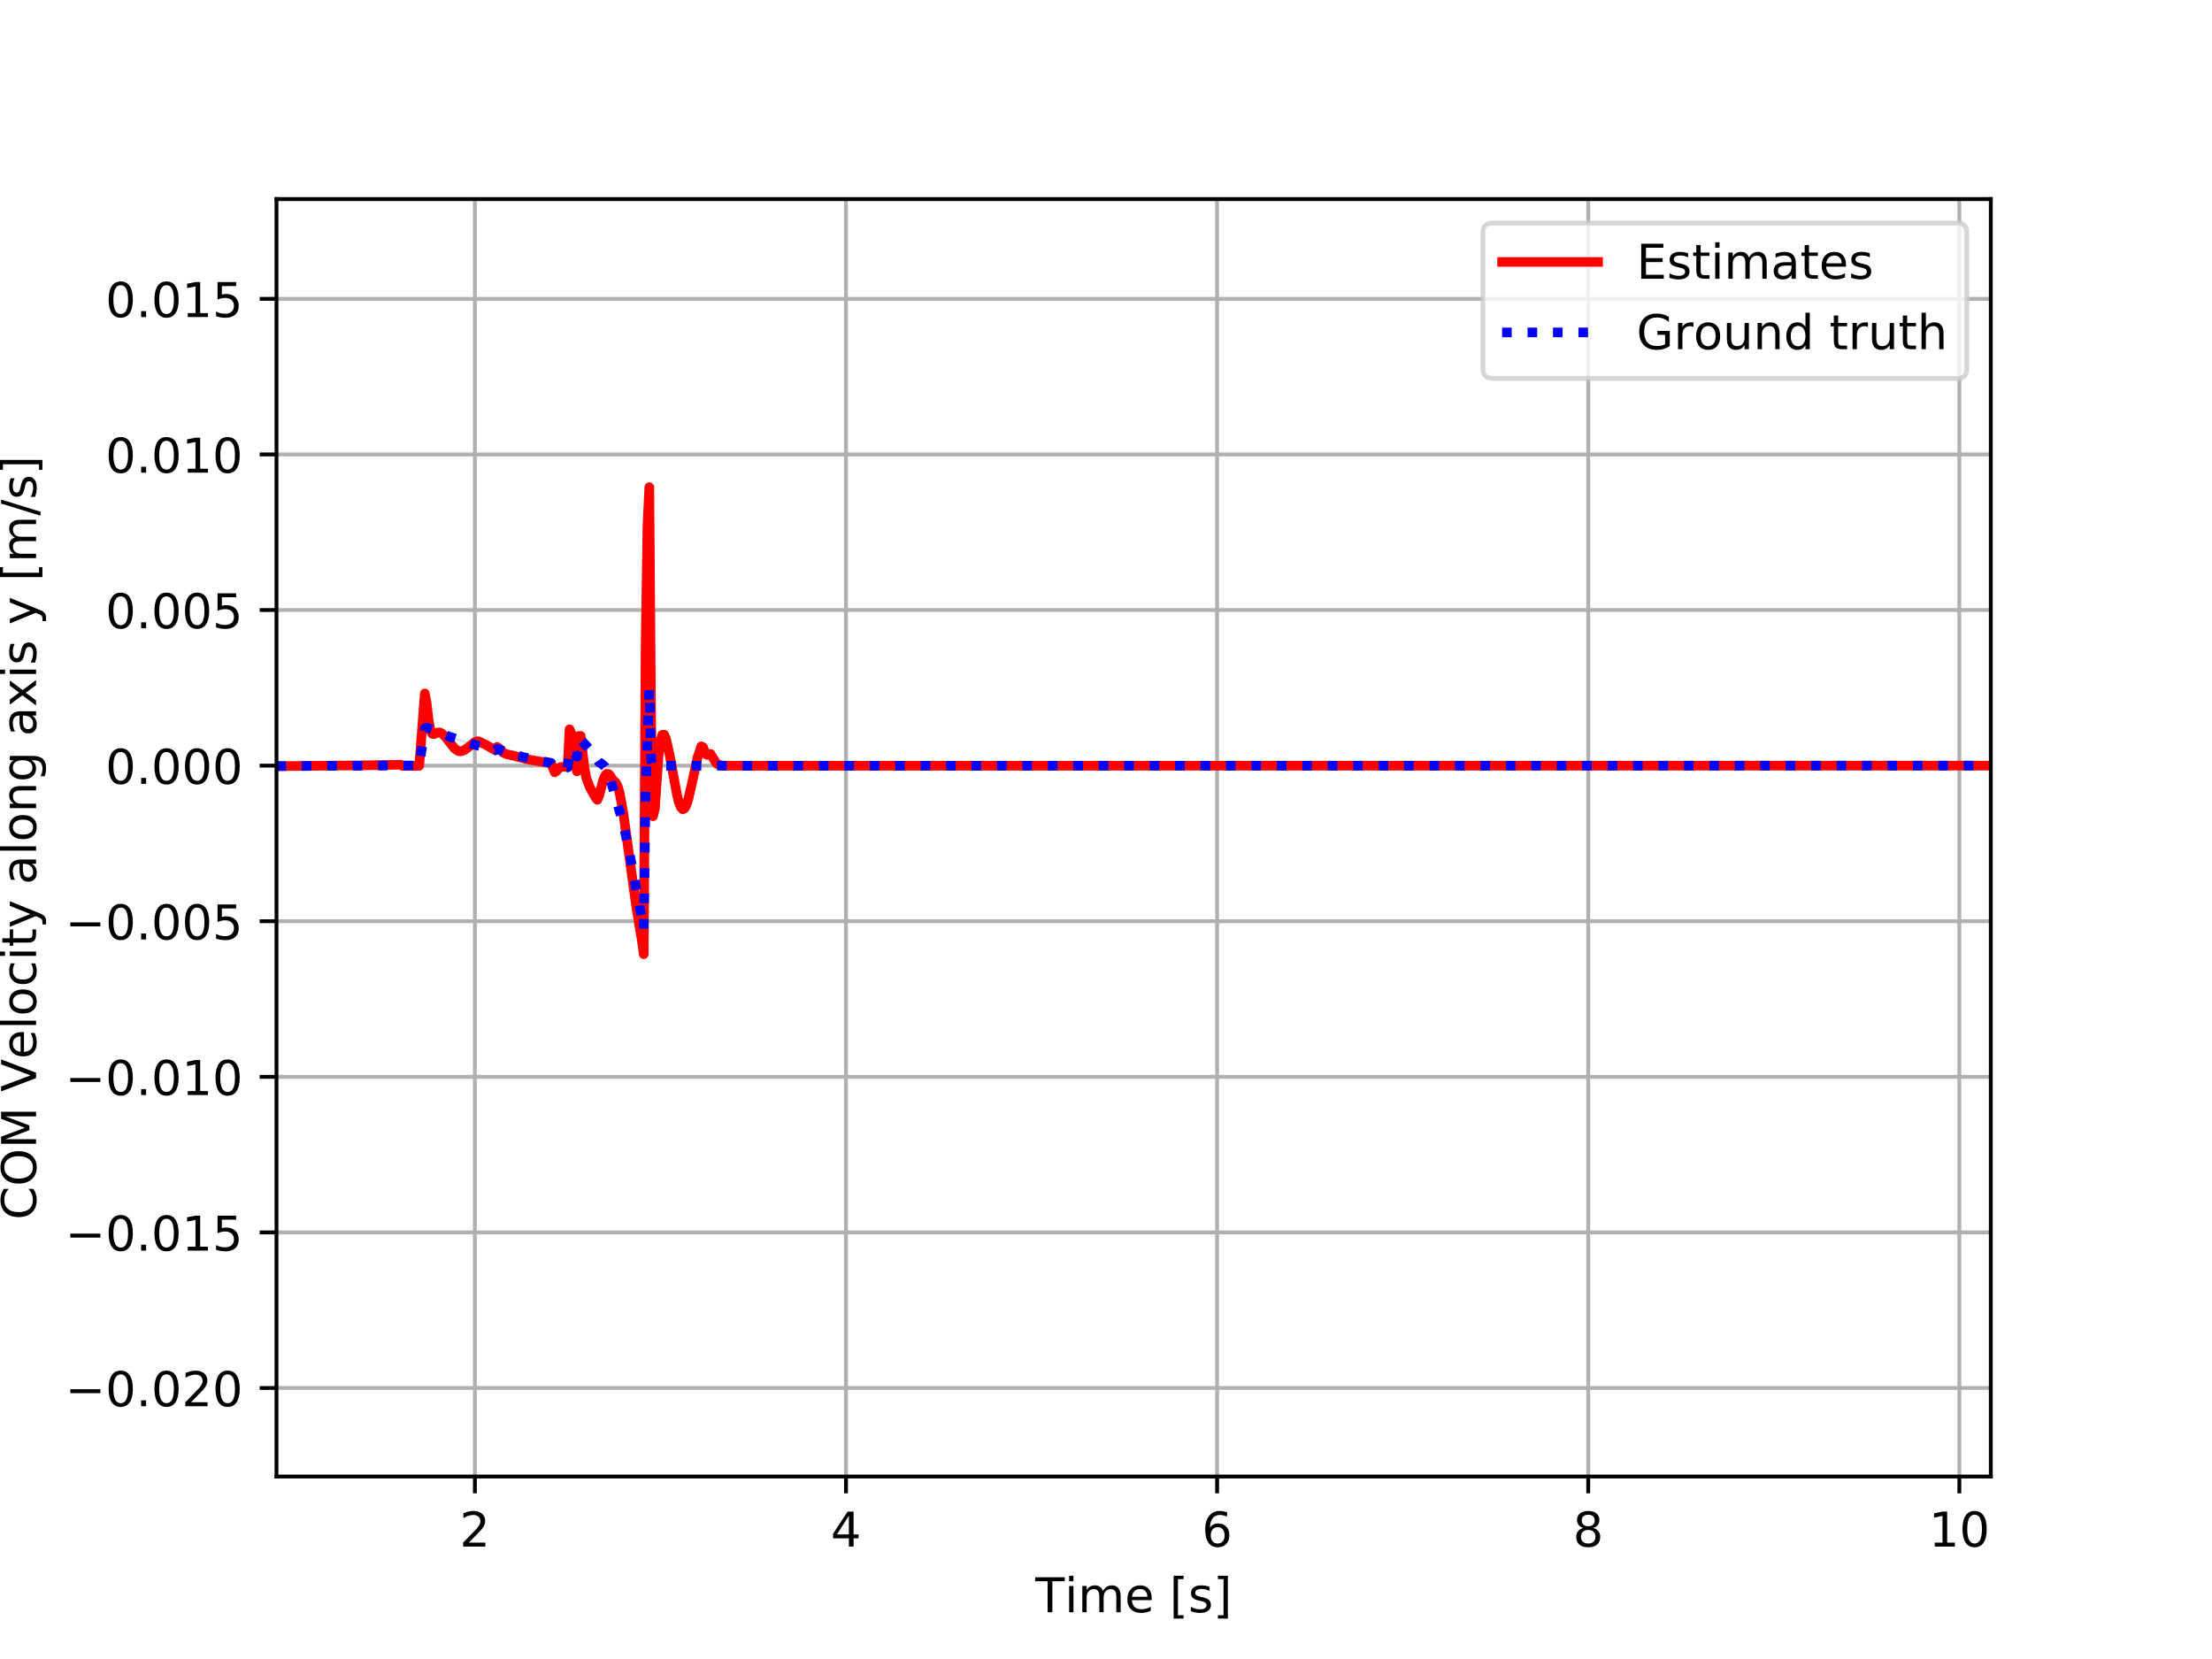 <?xml version="1.0" encoding="utf-8" standalone="no"?>
<!DOCTYPE svg PUBLIC "-//W3C//DTD SVG 1.1//EN"
  "http://www.w3.org/Graphics/SVG/1.1/DTD/svg11.dtd">
<!-- Created with matplotlib (https://matplotlib.org/) -->
<svg height="345.6pt" version="1.1" viewBox="0 0 460.8 345.6" width="460.8pt" xmlns="http://www.w3.org/2000/svg" xmlns:xlink="http://www.w3.org/1999/xlink">
 <defs>
  <style type="text/css">
*{stroke-linecap:butt;stroke-linejoin:round;}
  </style>
 </defs>
 <g id="figure_1">
  <g id="patch_1">
   <path d="M 0 345.6 
L 460.8 345.6 
L 460.8 0 
L 0 0 
z
" style="fill:#ffffff;"/>
  </g>
  <g id="axes_1">
   <g id="patch_2">
    <path d="M 57.6 307.584 
L 414.72 307.584 
L 414.72 41.472 
L 57.6 41.472 
z
" style="fill:#ffffff;"/>
   </g>
   <g id="PolyCollection_1">
    <path clip-path="url(#p7d2840f6fb)" d="M 21.621 159.493 
L 21.621 159.493 
L 22.007 159.057 
L 22.394 158.958 
L 22.78 159.682 
L 23.167 159.69 
L 23.553 159.76 
L 23.94 162.477 
L 24.326 168.785 
L 24.713 152.58 
L 25.099 160.077 
L 25.486 149.81 
L 25.873 150.995 
L 26.259 151.861 
L 26.646 153.693 
L 27.032 159.502 
L 27.419 159.503 
L 27.805 165.792 
L 28.192 168.89 
L 28.578 172.544 
L 28.965 157.948 
L 29.351 157.816 
L 29.738 160.594 
L 30.125 160.769 
L 30.511 158.101 
L 30.898 159.187 
L 31.284 159.382 
L 31.671 159.384 
L 32.057 159.357 
L 32.444 159.344 
L 32.83 159.333 
L 33.217 159.321 
L 33.603 159.309 
L 33.99 159.298 
L 34.377 159.286 
L 34.763 159.275 
L 35.15 159.264 
L 35.536 159.253 
L 35.923 159.242 
L 36.309 159.232 
L 36.696 159.221 
L 37.082 159.211 
L 37.469 159.201 
L 37.855 159.191 
L 38.242 159.181 
L 38.629 159.171 
L 39.015 159.161 
L 39.402 159.151 
L 39.788 159.141 
L 40.175 159.132 
L 40.561 159.122 
L 40.948 159.113 
L 41.334 159.103 
L 41.721 159.094 
L 42.107 159.085 
L 42.494 159.075 
L 42.881 159.066 
L 43.267 159.056 
L 43.654 159.046 
L 44.04 159.036 
L 44.427 159.025 
L 44.813 159.015 
L 45.2 159.002 
L 45.586 158.988 
L 45.973 158.956 
L 46.359 159.413 
L 46.746 159.423 
L 47.133 159.431 
L 47.519 159.439 
L 47.906 159.447 
L 48.292 159.455 
L 48.679 159.463 
L 49.065 159.471 
L 49.452 159.479 
L 49.838 159.487 
L 50.225 159.495 
L 50.611 159.505 
L 50.998 159.494 
L 51.384 159.502 
L 51.771 159.511 
L 52.158 159.519 
L 52.544 159.528 
L 52.931 159.537 
L 53.317 159.546 
L 53.704 159.556 
L 54.09 159.565 
L 54.477 159.577 
L 54.863 159.588 
L 55.25 159.601 
L 55.636 159.633 
L 56.023 159.602 
L 56.41 159.596 
L 56.796 159.593 
L 57.183 159.59 
L 57.569 159.587 
L 57.956 159.584 
L 58.342 159.58 
L 58.729 159.577 
L 59.115 159.574 
L 59.502 159.571 
L 59.888 159.568 
L 60.275 159.566 
L 60.662 159.563 
L 61.048 159.56 
L 61.435 159.557 
L 61.821 159.554 
L 62.208 159.551 
L 62.594 159.548 
L 62.981 159.545 
L 63.367 159.543 
L 63.754 159.54 
L 64.14 159.537 
L 64.527 159.534 
L 64.914 159.532 
L 65.3 159.529 
L 65.687 159.526 
L 66.073 159.523 
L 66.46 159.521 
L 66.846 159.518 
L 67.233 159.515 
L 67.619 159.512 
L 68.006 159.51 
L 68.392 159.507 
L 68.779 159.504 
L 69.166 159.502 
L 69.552 159.499 
L 69.939 159.496 
L 70.325 159.493 
L 70.712 159.49 
L 71.098 159.487 
L 71.485 159.484 
L 71.871 159.481 
L 72.258 159.477 
L 72.644 159.474 
L 73.031 159.471 
L 73.418 159.468 
L 73.804 159.464 
L 74.191 159.461 
L 74.577 159.458 
L 74.964 159.454 
L 75.35 159.451 
L 75.737 159.447 
L 76.123 159.444 
L 76.51 159.44 
L 76.896 159.436 
L 77.283 159.433 
L 77.67 159.429 
L 78.056 159.425 
L 78.443 159.421 
L 78.829 159.416 
L 79.216 159.412 
L 79.602 159.407 
L 79.989 159.403 
L 80.375 159.398 
L 80.762 159.393 
L 81.148 159.387 
L 81.535 159.382 
L 81.922 159.375 
L 82.308 159.367 
L 82.695 159.357 
L 83.081 159.341 
L 83.468 159.341 
L 83.854 159.442 
L 84.241 159.439 
L 84.627 159.447 
L 85.014 159.455 
L 85.4 159.463 
L 85.787 159.472 
L 86.174 159.48 
L 86.56 159.488 
L 86.947 159.496 
L 87.333 159.504 
L 87.72 157.09 
L 88.106 154.643 
L 88.493 152.201 
L 88.879 151.946 
L 89.266 152.103 
L 89.652 152.263 
L 90.039 152.42 
L 90.426 152.575 
L 90.812 152.728 
L 91.199 152.877 
L 91.585 153.025 
L 91.972 153.17 
L 92.358 153.312 
L 92.745 153.452 
L 93.131 153.589 
L 93.518 153.725 
L 93.904 153.858 
L 94.291 153.988 
L 94.678 154.117 
L 95.064 154.243 
L 95.451 154.367 
L 95.837 154.489 
L 96.224 154.609 
L 96.61 154.727 
L 96.997 154.843 
L 97.383 154.957 
L 97.77 155.069 
L 98.156 155.179 
L 98.543 155.288 
L 98.93 155.394 
L 99.316 155.498 
L 99.703 155.601 
L 100.089 155.702 
L 100.476 155.801 
L 100.862 155.899 
L 101.249 155.994 
L 101.635 156.089 
L 102.022 156.181 
L 102.408 156.273 
L 102.795 156.363 
L 103.181 156.451 
L 103.568 156.161 
L 103.955 156.309 
L 104.341 156.457 
L 104.728 156.601 
L 105.114 156.741 
L 105.501 156.876 
L 105.887 156.986 
L 106.274 157.095 
L 106.66 157.208 
L 107.047 157.32 
L 107.433 157.426 
L 107.82 157.522 
L 108.207 157.616 
L 108.593 157.708 
L 108.98 157.798 
L 109.366 157.887 
L 109.753 157.973 
L 110.139 158.058 
L 110.526 158.141 
L 110.912 158.223 
L 111.299 158.303 
L 111.685 158.381 
L 112.072 158.458 
L 112.459 158.533 
L 112.845 158.606 
L 113.232 158.678 
L 113.618 158.748 
L 114.005 158.817 
L 114.391 158.884 
L 114.778 158.949 
L 115.164 159.436 
L 115.551 159.855 
L 115.937 159.886 
L 116.324 159.88 
L 116.711 159.872 
L 117.097 159.862 
L 117.484 159.853 
L 117.87 159.844 
L 118.257 159.835 
L 118.643 156.265 
L 119.03 156.491 
L 119.416 156.844 
L 119.803 157.257 
L 120.189 157.737 
L 120.576 154.363 
L 120.963 154.328 
L 121.349 154.721 
L 121.736 155.137 
L 122.122 155.507 
L 122.509 155.814 
L 122.895 156.185 
L 123.282 156.634 
L 123.668 157.171 
L 124.055 157.808 
L 124.441 158.55 
L 124.828 158.875 
L 125.215 159.021 
L 125.601 159.29 
L 125.988 159.679 
L 126.374 160.282 
L 126.761 161.13 
L 127.147 162.195 
L 127.534 163.445 
L 127.92 164.592 
L 128.307 165.711 
L 128.693 166.906 
L 129.08 168.2 
L 129.467 169.596 
L 129.853 171.094 
L 130.24 172.693 
L 130.626 174.392 
L 131.013 176.191 
L 131.399 178.089 
L 131.786 180.083 
L 132.172 182.173 
L 132.559 183.962 
L 132.945 185.802 
L 133.332 187.734 
L 133.719 189.769 
L 134.105 191.944 
L 134.492 164.473 
L 134.878 154.609 
L 135.265 144.257 
L 135.651 158.423 
L 136.038 159.511 
L 136.424 159.491 
L 136.811 159.513 
L 137.197 159.514 
L 137.584 159.514 
L 137.971 159.514 
L 138.357 159.514 
L 138.744 159.514 
L 139.13 159.513 
L 139.517 159.511 
L 139.903 159.512 
L 140.29 159.51 
L 140.676 159.511 
L 141.063 159.511 
L 141.449 159.512 
L 141.836 159.512 
L 142.223 159.513 
L 142.609 159.513 
L 142.996 159.513 
L 143.382 159.513 
L 143.769 159.514 
L 144.155 159.514 
L 144.542 159.514 
L 144.928 159.514 
L 145.315 159.514 
L 145.701 159.514 
L 146.088 159.514 
L 146.475 159.514 
L 146.861 159.514 
L 147.248 159.514 
L 147.634 159.514 
L 148.021 159.514 
L 148.407 159.514 
L 148.794 159.514 
L 149.18 159.513 
L 149.567 159.513 
L 149.953 159.512 
L 150.34 159.512 
L 150.727 159.511 
L 151.113 159.512 
L 151.5 159.513 
L 151.886 159.514 
L 152.273 159.515 
L 152.659 159.516 
L 153.046 159.517 
L 153.432 159.517 
L 153.819 159.518 
L 154.205 159.519 
L 154.592 159.519 
L 154.979 159.52 
L 155.365 159.52 
L 155.752 159.521 
L 156.138 159.521 
L 156.525 159.521 
L 156.911 159.522 
L 157.298 159.522 
L 157.684 159.522 
L 158.071 159.522 
L 158.457 159.523 
L 158.844 159.523 
L 159.23 159.523 
L 159.617 159.523 
L 160.004 159.523 
L 160.39 159.523 
L 160.777 159.524 
L 161.163 159.524 
L 161.55 159.524 
L 161.936 159.524 
L 162.323 159.524 
L 162.709 159.524 
L 163.096 159.524 
L 163.482 159.524 
L 163.869 159.524 
L 164.256 159.524 
L 164.642 159.524 
L 165.029 159.524 
L 165.415 159.524 
L 165.802 159.524 
L 166.188 159.524 
L 166.575 159.524 
L 166.961 159.524 
L 167.348 159.524 
L 167.734 159.524 
L 168.121 159.524 
L 168.508 159.524 
L 168.894 159.524 
L 169.281 159.524 
L 169.667 159.524 
L 170.054 159.524 
L 170.44 159.523 
L 170.827 159.523 
L 171.213 159.523 
L 171.6 159.523 
L 171.986 159.523 
L 172.373 159.523 
L 172.76 159.523 
L 173.146 159.523 
L 173.533 159.523 
L 173.919 159.524 
L 174.306 159.524 
L 174.692 159.524 
L 175.079 159.525 
L 175.465 159.525 
L 175.852 159.526 
L 176.238 159.526 
L 176.625 159.526 
L 177.012 159.527 
L 177.398 159.527 
L 177.785 159.527 
L 178.171 159.528 
L 178.558 159.528 
L 178.944 159.529 
L 179.331 159.529 
L 179.717 159.529 
L 180.104 159.53 
L 180.49 159.53 
L 180.877 159.53 
L 181.264 159.531 
L 181.65 159.531 
L 182.037 159.531 
L 182.423 159.532 
L 182.81 159.532 
L 183.196 159.532 
L 183.583 159.533 
L 183.969 159.533 
L 184.356 159.533 
L 184.742 159.533 
L 185.129 159.533 
L 185.516 159.534 
L 185.902 159.534 
L 186.289 159.534 
L 186.675 159.534 
L 187.062 159.535 
L 187.448 159.528 
L 187.835 159.529 
L 188.221 159.53 
L 188.608 159.531 
L 188.994 159.532 
L 189.381 159.533 
L 189.768 159.534 
L 190.154 159.535 
L 190.541 159.536 
L 190.927 159.536 
L 191.314 159.537 
L 191.7 159.538 
L 192.087 159.538 
L 192.473 159.539 
L 192.86 159.538 
L 193.246 159.537 
L 193.633 159.535 
L 194.02 159.531 
L 194.406 159.522 
L 194.793 159.506 
L 195.179 159.489 
L 195.566 159.482 
L 195.952 159.478 
L 196.339 159.476 
L 196.725 159.476 
L 197.112 159.476 
L 197.498 159.475 
L 197.885 159.475 
L 198.272 159.475 
L 198.658 159.475 
L 199.045 159.475 
L 199.431 159.475 
L 199.818 159.476 
L 200.204 159.476 
L 200.591 159.476 
L 200.977 159.476 
L 201.364 159.476 
L 201.75 159.476 
L 202.137 159.476 
L 202.524 159.476 
L 202.91 159.476 
L 203.297 159.477 
L 203.683 159.477 
L 204.07 159.477 
L 204.456 159.477 
L 204.843 159.477 
L 205.229 159.477 
L 205.616 159.477 
L 206.002 159.477 
L 206.389 159.477 
L 206.776 159.477 
L 207.162 159.478 
L 207.549 159.478 
L 207.935 159.478 
L 208.322 159.478 
L 208.708 159.478 
L 209.095 159.478 
L 209.481 159.478 
L 209.868 159.478 
L 210.254 159.478 
L 210.641 159.478 
L 211.028 159.478 
L 211.414 159.479 
L 211.801 159.479 
L 212.187 159.479 
L 212.574 159.479 
L 212.96 159.479 
L 213.347 159.479 
L 213.733 159.479 
L 214.12 159.479 
L 214.506 159.479 
L 214.893 159.479 
L 215.279 159.479 
L 215.666 159.48 
L 216.053 159.48 
L 216.439 159.48 
L 216.826 159.48 
L 217.212 159.48 
L 217.599 159.48 
L 217.985 159.48 
L 218.372 159.48 
L 218.758 159.48 
L 219.145 159.48 
L 219.531 159.48 
L 219.918 159.481 
L 220.305 159.481 
L 220.691 159.481 
L 221.078 159.481 
L 221.464 159.481 
L 221.851 159.481 
L 222.237 159.481 
L 222.624 159.481 
L 223.01 159.481 
L 223.397 159.481 
L 223.783 159.481 
L 224.17 159.482 
L 224.557 159.482 
L 224.943 159.482 
L 225.33 159.482 
L 225.716 159.482 
L 226.103 159.482 
L 226.489 159.482 
L 226.876 159.482 
L 227.262 159.482 
L 227.649 159.482 
L 228.035 159.482 
L 228.422 159.482 
L 228.809 159.482 
L 229.195 159.483 
L 229.582 159.483 
L 229.968 159.483 
L 230.355 159.483 
L 230.741 159.483 
L 231.128 159.483 
L 231.514 159.483 
L 231.901 159.483 
L 232.287 159.483 
L 232.674 159.483 
L 233.061 159.483 
L 233.447 159.483 
L 233.834 159.483 
L 234.22 159.484 
L 234.607 159.484 
L 234.993 159.484 
L 235.38 159.484 
L 235.766 159.484 
L 236.153 159.484 
L 236.539 159.484 
L 236.926 159.484 
L 237.313 159.484 
L 237.699 159.484 
L 238.086 159.484 
L 238.472 159.484 
L 238.859 159.484 
L 239.245 159.485 
L 239.632 159.485 
L 240.018 159.485 
L 240.405 159.485 
L 240.791 159.485 
L 241.178 159.485 
L 241.565 159.485 
L 241.951 159.485 
L 242.338 159.485 
L 242.724 159.485 
L 243.111 159.485 
L 243.497 159.485 
L 243.884 159.485 
L 244.27 159.485 
L 244.657 159.486 
L 245.043 159.486 
L 245.43 159.486 
L 245.817 159.486 
L 246.203 159.486 
L 246.59 159.486 
L 246.976 159.486 
L 247.363 159.486 
L 247.749 159.486 
L 248.136 159.486 
L 248.522 159.486 
L 248.909 159.486 
L 249.295 159.486 
L 249.682 159.486 
L 250.069 159.486 
L 250.455 159.487 
L 250.842 159.487 
L 251.228 159.487 
L 251.615 159.487 
L 252.001 159.487 
L 252.388 159.487 
L 252.774 159.487 
L 253.161 159.487 
L 253.547 159.487 
L 253.934 159.487 
L 254.321 159.487 
L 254.707 159.487 
L 255.094 159.487 
L 255.48 159.487 
L 255.867 159.487 
L 256.253 159.488 
L 256.64 159.488 
L 257.026 159.488 
L 257.413 159.488 
L 257.799 159.488 
L 258.186 159.488 
L 258.573 159.488 
L 258.959 159.488 
L 259.346 159.488 
L 259.732 159.488 
L 260.119 159.488 
L 260.505 159.488 
L 260.892 159.488 
L 261.278 159.488 
L 261.665 159.488 
L 262.051 159.488 
L 262.438 159.488 
L 262.825 159.488 
L 263.211 159.489 
L 263.598 159.489 
L 263.984 159.489 
L 264.371 159.489 
L 264.757 159.489 
L 265.144 159.489 
L 265.53 159.489 
L 265.917 159.489 
L 266.303 159.489 
L 266.69 159.489 
L 267.077 159.489 
L 267.463 159.489 
L 267.85 159.489 
L 268.236 159.489 
L 268.623 159.489 
L 269.009 159.489 
L 269.396 159.489 
L 269.782 159.489 
L 270.169 159.489 
L 270.555 159.49 
L 270.942 159.49 
L 271.328 159.49 
L 271.715 159.49 
L 272.102 159.49 
L 272.488 159.49 
L 272.875 159.49 
L 273.261 159.49 
L 273.648 159.49 
L 274.034 159.49 
L 274.421 159.49 
L 274.807 159.49 
L 275.194 159.49 
L 275.58 159.49 
L 275.967 159.49 
L 276.354 159.49 
L 276.74 159.49 
L 277.127 159.49 
L 277.513 159.49 
L 277.9 159.49 
L 278.286 159.49 
L 278.673 159.491 
L 279.059 159.491 
L 279.446 159.491 
L 279.832 159.491 
L 280.219 159.491 
L 280.606 159.491 
L 280.992 159.491 
L 281.379 159.491 
L 281.765 159.491 
L 282.152 159.491 
L 282.538 159.491 
L 282.925 159.491 
L 283.311 159.491 
L 283.698 159.491 
L 284.084 159.491 
L 284.471 159.491 
L 284.858 159.491 
L 285.244 159.491 
L 285.631 159.491 
L 286.017 159.491 
L 286.404 159.491 
L 286.79 159.491 
L 287.177 159.492 
L 287.563 159.492 
L 287.95 159.492 
L 288.336 159.492 
L 288.723 159.492 
L 289.11 159.492 
L 289.496 159.492 
L 289.883 159.492 
L 290.269 159.492 
L 290.656 159.492 
L 291.042 159.492 
L 291.429 159.492 
L 291.815 159.492 
L 292.202 159.492 
L 292.588 159.492 
L 292.975 159.492 
L 293.362 159.492 
L 293.748 159.492 
L 294.135 159.492 
L 294.521 159.492 
L 294.908 159.492 
L 295.294 159.492 
L 295.681 159.492 
L 296.067 159.492 
L 296.454 159.492 
L 296.84 159.492 
L 297.227 159.492 
L 297.614 159.492 
L 298 159.492 
L 298.387 159.492 
L 298.773 159.492 
L 299.16 159.492 
L 299.546 159.492 
L 299.933 159.492 
L 300.319 159.492 
L 300.706 159.492 
L 301.092 159.492 
L 301.479 159.492 
L 301.866 159.492 
L 302.252 159.492 
L 302.639 159.492 
L 303.025 159.493 
L 303.412 159.493 
L 303.798 159.493 
L 304.185 159.493 
L 304.571 159.493 
L 304.958 159.493 
L 305.344 159.493 
L 305.731 159.493 
L 306.118 159.493 
L 306.504 159.493 
L 306.891 159.493 
L 307.277 159.493 
L 307.664 159.493 
L 308.05 159.493 
L 308.437 159.493 
L 308.823 159.493 
L 309.21 159.493 
L 309.596 159.493 
L 309.983 159.493 
L 310.37 159.493 
L 310.756 159.493 
L 311.143 159.493 
L 311.529 159.493 
L 311.916 159.493 
L 312.302 159.493 
L 312.689 159.493 
L 313.075 159.493 
L 313.462 159.493 
L 313.848 159.493 
L 314.235 159.493 
L 314.622 159.493 
L 315.008 159.493 
L 315.395 159.493 
L 315.781 159.493 
L 316.168 159.493 
L 316.554 159.493 
L 316.941 159.493 
L 317.327 159.493 
L 317.714 159.493 
L 318.1 159.493 
L 318.487 159.493 
L 318.874 159.493 
L 319.26 159.493 
L 319.647 159.493 
L 320.033 159.493 
L 320.42 159.493 
L 320.806 159.493 
L 321.193 159.493 
L 321.579 159.493 
L 321.966 159.493 
L 322.352 159.493 
L 322.739 159.493 
L 323.125 159.493 
L 323.512 159.493 
L 323.899 159.493 
L 324.285 159.493 
L 324.672 159.493 
L 325.058 159.493 
L 325.445 159.493 
L 325.831 159.493 
L 326.218 159.493 
L 326.604 159.493 
L 326.991 159.493 
L 327.377 159.493 
L 327.764 159.493 
L 328.151 159.493 
L 328.537 159.493 
L 328.924 159.493 
L 329.31 159.493 
L 329.697 159.493 
L 330.083 159.493 
L 330.47 159.493 
L 330.856 159.493 
L 331.243 159.493 
L 331.629 159.493 
L 332.016 159.493 
L 332.403 159.493 
L 332.789 159.493 
L 333.176 159.493 
L 333.562 159.493 
L 333.949 159.493 
L 334.335 159.493 
L 334.722 159.493 
L 335.108 159.493 
L 335.495 159.493 
L 335.881 159.493 
L 336.268 159.493 
L 336.655 159.493 
L 337.041 159.493 
L 337.428 159.493 
L 337.814 159.493 
L 338.201 159.493 
L 338.587 159.492 
L 338.974 159.492 
L 339.36 159.492 
L 339.747 159.492 
L 340.133 159.492 
L 340.52 159.492 
L 340.907 159.492 
L 341.293 159.492 
L 341.68 159.492 
L 342.066 159.492 
L 342.453 159.492 
L 342.839 159.492 
L 343.226 159.492 
L 343.612 159.492 
L 343.999 159.492 
L 344.385 159.492 
L 344.772 159.492 
L 345.159 159.492 
L 345.545 159.492 
L 345.932 159.492 
L 346.318 159.492 
L 346.705 159.492 
L 347.091 159.492 
L 347.478 159.492 
L 347.864 159.492 
L 348.251 159.492 
L 348.637 159.492 
L 349.024 159.492 
L 349.411 159.492 
L 349.797 159.492 
L 350.184 159.492 
L 350.57 159.492 
L 350.957 159.492 
L 351.343 159.492 
L 351.73 159.492 
L 352.116 159.492 
L 352.503 159.492 
L 352.889 159.492 
L 353.276 159.492 
L 353.663 159.492 
L 354.049 159.492 
L 354.436 159.492 
L 354.822 159.492 
L 355.209 159.492 
L 355.595 159.492 
L 355.982 159.492 
L 356.368 159.492 
L 356.755 159.492 
L 357.141 159.492 
L 357.528 159.492 
L 357.915 159.492 
L 358.301 159.492 
L 358.688 159.492 
L 359.074 159.492 
L 359.461 159.492 
L 359.847 159.492 
L 360.234 159.492 
L 360.62 159.492 
L 361.007 159.492 
L 361.393 159.492 
L 361.78 159.492 
L 362.167 159.492 
L 362.553 159.492 
L 362.94 159.492 
L 363.326 159.492 
L 363.713 159.492 
L 364.099 159.492 
L 364.486 159.492 
L 364.872 159.492 
L 365.259 159.492 
L 365.645 159.492 
L 366.032 159.492 
L 366.419 159.492 
L 366.805 159.492 
L 367.192 159.492 
L 367.578 159.492 
L 367.965 159.491 
L 368.351 159.491 
L 368.738 159.491 
L 369.124 159.491 
L 369.511 159.491 
L 369.897 159.491 
L 370.284 159.491 
L 370.671 159.491 
L 371.057 159.491 
L 371.444 159.491 
L 371.83 159.491 
L 372.217 159.491 
L 372.603 159.491 
L 372.99 159.491 
L 373.376 159.491 
L 373.763 159.491 
L 374.149 159.491 
L 374.536 159.491 
L 374.923 159.491 
L 375.309 159.491 
L 375.696 159.491 
L 376.082 159.491 
L 376.469 159.491 
L 376.855 159.491 
L 377.242 159.491 
L 377.628 159.491 
L 378.015 159.491 
L 378.401 159.491 
L 378.788 159.491 
L 379.174 159.491 
L 379.561 159.491 
L 379.948 159.491 
L 380.334 159.491 
L 380.721 159.491 
L 381.107 159.491 
L 381.494 159.491 
L 381.88 159.491 
L 382.267 159.491 
L 382.653 159.491 
L 383.04 159.491 
L 383.426 159.491 
L 383.813 159.491 
L 384.2 159.491 
L 384.586 159.491 
L 384.973 159.491 
L 385.359 159.491 
L 385.746 159.491 
L 386.132 159.491 
L 386.519 159.491 
L 386.905 159.491 
L 387.292 159.491 
L 387.678 159.491 
L 388.065 159.491 
L 388.452 159.491 
L 388.838 159.491 
L 389.225 159.491 
L 389.611 159.491 
L 389.998 159.491 
L 390.384 159.491 
L 390.771 159.491 
L 391.157 159.491 
L 391.544 159.491 
L 391.93 159.491 
L 392.317 159.491 
L 392.704 159.491 
L 393.09 159.491 
L 393.477 159.491 
L 393.863 159.491 
L 394.25 159.491 
L 394.636 159.491 
L 395.023 159.491 
L 395.409 159.491 
L 395.796 159.491 
L 396.182 159.491 
L 396.569 159.491 
L 396.956 159.491 
L 397.342 159.491 
L 397.729 159.491 
L 398.115 159.491 
L 398.502 159.491 
L 398.888 159.491 
L 399.275 159.491 
L 399.661 159.491 
L 400.048 159.491 
L 400.434 159.491 
L 400.821 159.491 
L 401.208 159.491 
L 401.594 159.491 
L 401.981 159.491 
L 402.367 159.491 
L 402.754 159.491 
L 403.14 159.491 
L 403.527 159.491 
L 403.913 159.491 
L 404.3 159.491 
L 404.686 159.491 
L 405.073 159.491 
L 405.46 159.491 
L 405.846 159.491 
L 406.233 159.491 
L 406.619 159.491 
L 407.006 159.491 
L 407.392 159.491 
L 407.779 159.491 
L 408.165 159.491 
L 408.552 159.491 
L 408.938 159.491 
L 409.325 159.491 
L 409.712 159.491 
L 410.098 159.491 
L 410.485 159.491 
L 410.871 159.491 
L 411.258 159.491 
L 411.644 159.491 
L 412.031 159.491 
L 412.417 159.491 
L 412.804 159.491 
L 413.19 159.491 
L 413.577 159.491 
L 413.964 159.491 
L 414.35 159.491 
L 414.737 159.491 
L 415.123 159.491 
L 415.51 159.491 
L 415.896 159.491 
L 416.283 159.491 
L 416.669 159.491 
L 417.056 159.491 
L 417.442 159.491 
L 417.829 159.491 
L 418.216 159.491 
L 418.602 159.491 
L 418.989 159.491 
L 419.375 159.491 
L 419.762 159.491 
L 420.148 159.491 
L 420.535 159.491 
L 420.921 159.491 
L 421.308 159.491 
L 421.694 159.491 
L 422.081 159.491 
L 422.468 159.491 
L 422.854 159.491 
L 423.241 159.491 
L 423.627 159.491 
L 424.014 159.491 
L 424.4 159.491 
L 424.787 159.491 
L 425.173 159.491 
L 425.56 159.491 
L 425.946 159.491 
L 426.333 159.491 
L 426.72 159.491 
L 427.106 159.491 
L 427.493 159.491 
L 427.879 159.491 
L 428.266 159.491 
L 428.652 159.491 
L 429.039 159.491 
L 429.425 159.491 
L 429.812 159.491 
L 430.198 159.491 
L 430.585 159.491 
L 430.971 159.491 
L 431.358 159.491 
L 431.745 159.491 
L 432.131 159.491 
L 432.518 159.491 
L 432.904 159.491 
L 433.291 159.491 
L 433.677 159.491 
L 434.064 159.491 
L 434.45 159.491 
L 434.837 159.491 
L 435.223 159.491 
L 435.61 159.491 
L 435.997 159.491 
L 436.383 159.491 
L 436.77 159.491 
L 437.156 159.491 
L 437.543 159.491 
L 437.929 159.491 
L 438.316 159.491 
L 438.702 159.491 
L 439.089 159.491 
L 439.475 159.491 
L 439.862 159.491 
L 440.249 159.491 
L 440.635 159.491 
L 441.022 159.491 
L 441.408 159.491 
L 441.795 159.491 
L 442.181 159.491 
L 442.568 159.491 
L 442.954 159.491 
L 443.341 159.491 
L 443.727 159.491 
L 444.114 159.491 
L 444.501 159.491 
L 444.887 159.491 
L 445.274 159.491 
L 445.66 159.491 
L 446.047 159.491 
L 446.433 159.491 
L 446.82 159.491 
L 447.206 159.491 
L 447.593 159.491 
L 447.979 159.491 
L 448.366 159.491 
L 448.753 159.491 
L 449.139 159.491 
L 449.526 159.491 
L 449.912 159.491 
L 450.299 159.491 
L 450.685 159.491 
L 451.072 159.491 
L 451.458 159.491 
L 451.845 159.491 
L 452.231 159.491 
L 452.618 159.491 
L 453.005 159.491 
L 453.391 159.491 
L 453.778 159.491 
L 454.164 159.491 
L 454.551 159.491 
L 454.937 159.491 
L 455.324 159.491 
L 455.71 159.491 
L 456.097 159.491 
L 456.483 159.491 
L 456.87 159.491 
L 457.257 159.491 
L 457.643 159.491 
L 458.03 159.491 
L 458.416 159.491 
L 458.803 159.491 
L 459.189 159.491 
L 459.576 159.491 
L 459.962 159.491 
L 460.349 159.491 
L 460.735 159.491 
L 461.122 159.491 
L 461.509 159.491 
L 461.895 159.491 
L 462.282 159.491 
L 462.668 159.491 
L 463.055 159.491 
L 463.441 159.491 
L 463.828 159.491 
L 464.214 159.491 
L 464.601 159.491 
L 464.987 159.491 
L 465.374 159.491 
L 465.761 159.491 
L 466.147 159.491 
L 466.534 159.491 
L 466.92 159.491 
L 467.307 159.491 
L 467.693 159.491 
L 468.08 159.491 
L 468.466 159.491 
L 468.853 159.491 
L 469.239 159.491 
L 469.626 159.491 
L 470.013 159.491 
L 470.399 159.491 
L 470.786 159.491 
L 471.172 159.491 
L 471.559 159.491 
L 471.945 159.491 
L 472.332 159.491 
L 472.718 159.491 
L 473.105 159.491 
L 473.491 159.491 
L 473.878 159.491 
L 474.265 159.491 
L 474.651 159.491 
L 475.038 159.491 
L 475.424 159.491 
L 475.811 159.491 
L 476.197 159.491 
L 476.584 159.491 
L 476.97 159.491 
L 477.357 159.491 
L 477.743 159.491 
L 478.13 159.491 
L 478.517 159.491 
L 478.903 159.491 
L 479.29 159.491 
L 479.676 159.491 
L 480.063 159.491 
L 480.449 159.491 
L 480.836 159.491 
L 481.222 159.491 
L 481.609 159.491 
L 481.995 159.491 
L 482.382 159.491 
L 482.769 159.491 
L 483.155 159.491 
L 483.542 159.491 
L 483.928 159.491 
L 484.315 159.491 
L 484.701 159.491 
L 485.088 159.491 
L 485.474 159.491 
L 485.861 159.491 
L 486.247 159.491 
L 486.634 159.491 
L 487.02 159.491 
L 487.407 159.491 
L 487.794 159.491 
L 488.18 159.491 
L 488.567 159.491 
L 488.953 159.491 
L 489.34 159.491 
L 489.726 159.491 
L 490.113 159.491 
L 490.499 159.491 
L 490.886 159.491 
L 491.272 159.491 
L 491.659 159.491 
L 492.046 159.491 
L 492.432 159.491 
L 492.819 159.491 
L 493.205 159.491 
L 493.592 159.491 
L 493.978 159.491 
L 494.365 159.491 
L 494.751 159.491 
L 495.138 159.491 
L 495.524 159.491 
L 495.911 159.491 
L 496.298 159.491 
L 496.684 159.491 
L 497.071 159.491 
L 497.457 159.491 
L 497.844 159.491 
L 498.23 159.491 
L 498.617 159.491 
L 499.003 159.491 
L 499.39 159.491 
L 499.776 159.491 
L 500.163 159.491 
L 500.55 159.491 
L 500.936 159.491 
L 501.323 159.491 
L 501.709 159.491 
L 502.096 159.491 
L 502.482 159.491 
L 502.869 159.491 
L 503.255 159.491 
L 503.642 159.491 
L 504.028 159.491 
L 504.415 159.491 
L 504.802 159.491 
L 505.188 159.491 
L 505.575 159.491 
L 505.961 159.491 
L 506.348 159.491 
L 506.734 159.491 
L 507.121 159.491 
L 507.507 159.491 
L 507.894 159.491 
L 508.28 159.491 
L 508.667 159.491 
L 509.054 159.491 
L 509.44 159.491 
L 509.827 159.491 
L 510.213 159.491 
L 510.6 159.491 
L 510.986 159.491 
L 511.373 159.491 
L 511.759 159.491 
L 512.146 159.491 
L 512.532 159.491 
L 512.919 159.491 
L 513.306 159.491 
L 513.692 159.491 
L 514.079 159.491 
L 514.465 159.491 
L 514.852 159.491 
L 515.238 159.491 
L 515.625 159.491 
L 516.011 159.491 
L 516.398 159.491 
L 516.784 159.491 
L 517.171 159.491 
L 517.558 159.491 
L 517.944 159.491 
L 518.331 159.491 
L 518.717 159.491 
L 519.104 159.491 
L 519.49 159.491 
L 519.877 159.491 
L 520.263 159.491 
L 520.65 159.491 
L 521.036 159.491 
L 521.423 159.491 
L 521.81 159.491 
L 522.196 159.491 
L 522.583 159.491 
L 522.969 159.491 
L 523.356 159.491 
L 523.742 159.491 
L 524.129 159.491 
L 524.515 159.491 
L 524.902 159.491 
L 525.288 159.491 
L 525.675 159.491 
L 526.062 159.491 
L 526.448 159.491 
L 526.835 159.491 
L 527.221 159.491 
L 527.608 159.491 
L 527.994 159.491 
L 528.381 159.491 
L 528.767 159.491 
L 529.154 159.491 
L 529.54 159.491 
L 529.927 159.491 
L 530.314 159.491 
L 530.7 159.491 
L 531.087 159.491 
L 531.473 159.491 
L 531.86 159.491 
L 532.246 159.491 
L 532.633 159.491 
L 533.019 159.491 
L 533.406 159.491 
L 533.792 159.491 
L 534.179 159.491 
L 534.566 159.491 
L 534.952 159.491 
L 535.339 159.491 
L 535.725 159.491 
L 536.112 159.491 
L 536.498 159.491 
L 536.885 159.491 
L 537.271 159.491 
L 537.658 159.491 
L 538.044 159.491 
L 538.431 159.491 
L 538.818 159.491 
L 539.204 159.491 
L 539.591 159.491 
L 539.977 159.491 
L 540.364 159.491 
L 540.75 159.491 
L 541.137 159.491 
L 541.523 159.491 
L 541.91 159.491 
L 542.296 159.491 
L 542.683 159.491 
L 543.069 159.491 
L 543.456 159.491 
L 543.843 159.491 
L 544.229 159.491 
L 544.616 159.491 
L 545.002 159.491 
L 545.389 159.491 
L 545.775 159.491 
L 546.162 159.491 
L 546.548 159.491 
L 546.935 159.491 
L 547.321 159.491 
L 547.708 159.491 
L 548.095 159.491 
L 548.481 159.491 
L 548.868 159.491 
L 549.254 159.491 
L 549.641 159.491 
L 550.027 159.491 
L 550.414 159.491 
L 550.8 159.491 
L 551.187 159.491 
L 551.573 159.491 
L 551.96 159.491 
L 552.347 159.491 
L 552.733 159.491 
L 553.12 159.491 
L 553.506 159.491 
L 553.893 159.491 
L 554.279 159.491 
L 554.666 159.491 
L 555.052 159.491 
L 555.439 159.491 
L 555.825 159.491 
L 556.212 159.491 
L 556.599 159.491 
L 556.985 159.491 
L 557.372 159.491 
L 557.758 159.491 
L 558.145 159.491 
L 558.531 159.491 
L 558.918 159.491 
L 559.304 159.491 
L 559.691 159.491 
L 560.077 159.491 
L 560.464 159.491 
L 560.851 159.491 
L 561.237 159.491 
L 561.624 159.491 
L 562.01 159.491 
L 562.397 159.491 
L 562.783 159.491 
L 563.17 159.491 
L 563.556 159.491 
L 563.943 159.491 
L 564.329 159.491 
L 564.716 159.491 
L 565.103 159.491 
L 565.489 159.491 
L 565.876 159.491 
L 566.262 159.491 
L 566.649 159.491 
L 567.035 159.491 
L 567.422 159.491 
L 567.808 159.491 
L 568.195 159.491 
L 568.581 159.491 
L 568.968 159.491 
L 569.355 159.491 
L 569.741 159.491 
L 570.128 159.491 
L 570.514 159.491 
L 570.901 159.491 
L 571.287 159.491 
L 571.674 159.491 
L 572.06 159.491 
L 572.447 159.491 
L 572.833 159.491 
L 573.22 159.491 
L 573.607 159.491 
L 573.993 159.491 
L 574.38 159.491 
L 574.766 159.491 
L 575.153 159.491 
L 575.539 159.491 
L 575.926 159.491 
L 576.312 159.491 
L 576.699 159.491 
L 577.085 159.491 
L 577.472 159.491 
L 577.859 159.491 
L 578.245 159.491 
L 578.632 159.491 
L 579.018 159.491 
L 579.405 159.491 
L 579.791 159.491 
L 580.178 159.491 
L 580.564 159.491 
L 580.951 159.491 
L 581.337 159.491 
L 581.724 159.491 
L 582.111 159.491 
L 582.497 159.491 
L 582.884 159.491 
L 583.27 159.491 
L 583.657 159.491 
L 584.043 159.491 
L 584.43 159.491 
L 584.816 159.491 
L 585.203 159.491 
L 585.589 159.491 
L 585.976 159.491 
L 586.363 159.491 
L 586.749 159.491 
L 587.136 159.491 
L 587.522 159.491 
L 587.909 159.491 
L 588.295 159.491 
L 588.682 159.491 
L 589.068 159.491 
L 589.455 159.491 
L 589.841 159.491 
L 590.228 159.491 
L 590.615 159.491 
L 591.001 159.491 
L 591.388 159.491 
L 591.774 159.491 
L 592.161 159.491 
L 592.547 159.491 
L 592.934 159.491 
L 593.32 159.491 
L 593.707 159.491 
L 594.093 159.491 
L 594.48 159.491 
L 594.866 159.491 
L 595.253 159.491 
L 595.64 159.491 
L 596.026 159.491 
L 596.413 159.491 
L 596.799 159.491 
L 597.186 159.491 
L 597.572 159.491 
L 597.959 159.491 
L 598.345 159.491 
L 598.732 159.491 
L 599.118 159.491 
L 599.505 159.491 
L 599.892 159.491 
L 600.278 159.491 
L 600.665 159.491 
L 601.051 159.491 
L 601.051 159.491 
L 601.051 159.491 
L 600.665 159.491 
L 600.278 159.491 
L 599.892 159.491 
L 599.505 159.491 
L 599.118 159.491 
L 598.732 159.491 
L 598.345 159.491 
L 597.959 159.491 
L 597.572 159.491 
L 597.186 159.491 
L 596.799 159.491 
L 596.413 159.491 
L 596.026 159.491 
L 595.64 159.491 
L 595.253 159.491 
L 594.866 159.491 
L 594.48 159.491 
L 594.093 159.491 
L 593.707 159.491 
L 593.32 159.491 
L 592.934 159.491 
L 592.547 159.491 
L 592.161 159.491 
L 591.774 159.491 
L 591.388 159.491 
L 591.001 159.491 
L 590.615 159.491 
L 590.228 159.491 
L 589.841 159.491 
L 589.455 159.491 
L 589.068 159.491 
L 588.682 159.491 
L 588.295 159.491 
L 587.909 159.491 
L 587.522 159.491 
L 587.136 159.491 
L 586.749 159.491 
L 586.363 159.491 
L 585.976 159.491 
L 585.589 159.491 
L 585.203 159.491 
L 584.816 159.491 
L 584.43 159.491 
L 584.043 159.491 
L 583.657 159.491 
L 583.27 159.491 
L 582.884 159.491 
L 582.497 159.491 
L 582.111 159.491 
L 581.724 159.491 
L 581.337 159.491 
L 580.951 159.491 
L 580.564 159.491 
L 580.178 159.491 
L 579.791 159.491 
L 579.405 159.491 
L 579.018 159.491 
L 578.632 159.491 
L 578.245 159.491 
L 577.859 159.491 
L 577.472 159.491 
L 577.085 159.491 
L 576.699 159.491 
L 576.312 159.491 
L 575.926 159.491 
L 575.539 159.491 
L 575.153 159.491 
L 574.766 159.491 
L 574.38 159.491 
L 573.993 159.491 
L 573.607 159.491 
L 573.22 159.491 
L 572.833 159.491 
L 572.447 159.491 
L 572.06 159.491 
L 571.674 159.491 
L 571.287 159.491 
L 570.901 159.491 
L 570.514 159.491 
L 570.128 159.491 
L 569.741 159.491 
L 569.355 159.491 
L 568.968 159.491 
L 568.581 159.491 
L 568.195 159.491 
L 567.808 159.491 
L 567.422 159.491 
L 567.035 159.491 
L 566.649 159.491 
L 566.262 159.491 
L 565.876 159.491 
L 565.489 159.491 
L 565.103 159.491 
L 564.716 159.491 
L 564.329 159.491 
L 563.943 159.491 
L 563.556 159.491 
L 563.17 159.491 
L 562.783 159.491 
L 562.397 159.491 
L 562.01 159.491 
L 561.624 159.491 
L 561.237 159.491 
L 560.851 159.491 
L 560.464 159.491 
L 560.077 159.491 
L 559.691 159.491 
L 559.304 159.491 
L 558.918 159.491 
L 558.531 159.491 
L 558.145 159.491 
L 557.758 159.491 
L 557.372 159.491 
L 556.985 159.491 
L 556.599 159.491 
L 556.212 159.491 
L 555.825 159.491 
L 555.439 159.491 
L 555.052 159.491 
L 554.666 159.491 
L 554.279 159.491 
L 553.893 159.491 
L 553.506 159.491 
L 553.12 159.491 
L 552.733 159.491 
L 552.347 159.491 
L 551.96 159.491 
L 551.573 159.491 
L 551.187 159.491 
L 550.8 159.491 
L 550.414 159.491 
L 550.027 159.491 
L 549.641 159.491 
L 549.254 159.491 
L 548.868 159.491 
L 548.481 159.491 
L 548.095 159.491 
L 547.708 159.491 
L 547.321 159.491 
L 546.935 159.491 
L 546.548 159.491 
L 546.162 159.491 
L 545.775 159.491 
L 545.389 159.491 
L 545.002 159.491 
L 544.616 159.491 
L 544.229 159.491 
L 543.843 159.491 
L 543.456 159.491 
L 543.069 159.491 
L 542.683 159.491 
L 542.296 159.491 
L 541.91 159.491 
L 541.523 159.491 
L 541.137 159.491 
L 540.75 159.491 
L 540.364 159.491 
L 539.977 159.491 
L 539.591 159.491 
L 539.204 159.491 
L 538.818 159.491 
L 538.431 159.491 
L 538.044 159.491 
L 537.658 159.491 
L 537.271 159.491 
L 536.885 159.491 
L 536.498 159.491 
L 536.112 159.491 
L 535.725 159.491 
L 535.339 159.491 
L 534.952 159.491 
L 534.566 159.491 
L 534.179 159.491 
L 533.792 159.491 
L 533.406 159.491 
L 533.019 159.491 
L 532.633 159.491 
L 532.246 159.491 
L 531.86 159.491 
L 531.473 159.491 
L 531.087 159.491 
L 530.7 159.491 
L 530.314 159.491 
L 529.927 159.491 
L 529.54 159.491 
L 529.154 159.491 
L 528.767 159.491 
L 528.381 159.491 
L 527.994 159.491 
L 527.608 159.491 
L 527.221 159.491 
L 526.835 159.491 
L 526.448 159.491 
L 526.062 159.491 
L 525.675 159.491 
L 525.288 159.491 
L 524.902 159.491 
L 524.515 159.491 
L 524.129 159.491 
L 523.742 159.491 
L 523.356 159.491 
L 522.969 159.491 
L 522.583 159.491 
L 522.196 159.491 
L 521.81 159.491 
L 521.423 159.491 
L 521.036 159.491 
L 520.65 159.491 
L 520.263 159.491 
L 519.877 159.491 
L 519.49 159.491 
L 519.104 159.491 
L 518.717 159.491 
L 518.331 159.491 
L 517.944 159.491 
L 517.558 159.491 
L 517.171 159.491 
L 516.784 159.491 
L 516.398 159.491 
L 516.011 159.491 
L 515.625 159.491 
L 515.238 159.491 
L 514.852 159.491 
L 514.465 159.491 
L 514.079 159.491 
L 513.692 159.491 
L 513.306 159.491 
L 512.919 159.491 
L 512.532 159.491 
L 512.146 159.491 
L 511.759 159.491 
L 511.373 159.491 
L 510.986 159.491 
L 510.6 159.491 
L 510.213 159.491 
L 509.827 159.491 
L 509.44 159.491 
L 509.054 159.491 
L 508.667 159.491 
L 508.28 159.491 
L 507.894 159.491 
L 507.507 159.491 
L 507.121 159.491 
L 506.734 159.491 
L 506.348 159.491 
L 505.961 159.491 
L 505.575 159.491 
L 505.188 159.491 
L 504.802 159.491 
L 504.415 159.491 
L 504.028 159.491 
L 503.642 159.491 
L 503.255 159.491 
L 502.869 159.491 
L 502.482 159.491 
L 502.096 159.491 
L 501.709 159.491 
L 501.323 159.491 
L 500.936 159.491 
L 500.55 159.491 
L 500.163 159.491 
L 499.776 159.491 
L 499.39 159.491 
L 499.003 159.491 
L 498.617 159.491 
L 498.23 159.491 
L 497.844 159.491 
L 497.457 159.491 
L 497.071 159.491 
L 496.684 159.491 
L 496.298 159.491 
L 495.911 159.491 
L 495.524 159.491 
L 495.138 159.491 
L 494.751 159.491 
L 494.365 159.491 
L 493.978 159.491 
L 493.592 159.491 
L 493.205 159.491 
L 492.819 159.491 
L 492.432 159.491 
L 492.046 159.491 
L 491.659 159.491 
L 491.272 159.491 
L 490.886 159.491 
L 490.499 159.491 
L 490.113 159.491 
L 489.726 159.491 
L 489.34 159.491 
L 488.953 159.491 
L 488.567 159.491 
L 488.18 159.491 
L 487.794 159.491 
L 487.407 159.491 
L 487.02 159.491 
L 486.634 159.491 
L 486.247 159.491 
L 485.861 159.491 
L 485.474 159.491 
L 485.088 159.491 
L 484.701 159.491 
L 484.315 159.491 
L 483.928 159.491 
L 483.542 159.491 
L 483.155 159.491 
L 482.769 159.491 
L 482.382 159.491 
L 481.995 159.491 
L 481.609 159.491 
L 481.222 159.491 
L 480.836 159.491 
L 480.449 159.491 
L 480.063 159.491 
L 479.676 159.491 
L 479.29 159.491 
L 478.903 159.491 
L 478.517 159.491 
L 478.13 159.491 
L 477.743 159.491 
L 477.357 159.491 
L 476.97 159.491 
L 476.584 159.491 
L 476.197 159.491 
L 475.811 159.491 
L 475.424 159.491 
L 475.038 159.491 
L 474.651 159.491 
L 474.265 159.491 
L 473.878 159.491 
L 473.491 159.491 
L 473.105 159.491 
L 472.718 159.491 
L 472.332 159.491 
L 471.945 159.491 
L 471.559 159.491 
L 471.172 159.491 
L 470.786 159.491 
L 470.399 159.491 
L 470.013 159.491 
L 469.626 159.491 
L 469.239 159.491 
L 468.853 159.491 
L 468.466 159.491 
L 468.08 159.491 
L 467.693 159.491 
L 467.307 159.491 
L 466.92 159.491 
L 466.534 159.491 
L 466.147 159.491 
L 465.761 159.491 
L 465.374 159.491 
L 464.987 159.491 
L 464.601 159.491 
L 464.214 159.491 
L 463.828 159.491 
L 463.441 159.491 
L 463.055 159.491 
L 462.668 159.491 
L 462.282 159.491 
L 461.895 159.491 
L 461.509 159.491 
L 461.122 159.491 
L 460.735 159.491 
L 460.349 159.491 
L 459.962 159.491 
L 459.576 159.491 
L 459.189 159.491 
L 458.803 159.491 
L 458.416 159.491 
L 458.03 159.491 
L 457.643 159.491 
L 457.257 159.491 
L 456.87 159.491 
L 456.483 159.491 
L 456.097 159.491 
L 455.71 159.491 
L 455.324 159.491 
L 454.937 159.491 
L 454.551 159.491 
L 454.164 159.491 
L 453.778 159.491 
L 453.391 159.491 
L 453.005 159.491 
L 452.618 159.491 
L 452.231 159.491 
L 451.845 159.491 
L 451.458 159.491 
L 451.072 159.491 
L 450.685 159.491 
L 450.299 159.491 
L 449.912 159.491 
L 449.526 159.491 
L 449.139 159.491 
L 448.753 159.491 
L 448.366 159.491 
L 447.979 159.491 
L 447.593 159.491 
L 447.206 159.491 
L 446.82 159.491 
L 446.433 159.491 
L 446.047 159.491 
L 445.66 159.491 
L 445.274 159.491 
L 444.887 159.491 
L 444.501 159.491 
L 444.114 159.491 
L 443.727 159.491 
L 443.341 159.491 
L 442.954 159.491 
L 442.568 159.491 
L 442.181 159.491 
L 441.795 159.491 
L 441.408 159.491 
L 441.022 159.491 
L 440.635 159.491 
L 440.249 159.491 
L 439.862 159.491 
L 439.475 159.491 
L 439.089 159.491 
L 438.702 159.491 
L 438.316 159.491 
L 437.929 159.491 
L 437.543 159.491 
L 437.156 159.491 
L 436.77 159.491 
L 436.383 159.491 
L 435.997 159.491 
L 435.61 159.491 
L 435.223 159.491 
L 434.837 159.491 
L 434.45 159.491 
L 434.064 159.491 
L 433.677 159.491 
L 433.291 159.491 
L 432.904 159.491 
L 432.518 159.491 
L 432.131 159.491 
L 431.745 159.491 
L 431.358 159.491 
L 430.971 159.491 
L 430.585 159.491 
L 430.198 159.491 
L 429.812 159.491 
L 429.425 159.491 
L 429.039 159.491 
L 428.652 159.491 
L 428.266 159.491 
L 427.879 159.491 
L 427.493 159.491 
L 427.106 159.491 
L 426.72 159.491 
L 426.333 159.491 
L 425.946 159.491 
L 425.56 159.491 
L 425.173 159.491 
L 424.787 159.491 
L 424.4 159.491 
L 424.014 159.491 
L 423.627 159.491 
L 423.241 159.491 
L 422.854 159.491 
L 422.468 159.491 
L 422.081 159.491 
L 421.694 159.491 
L 421.308 159.491 
L 420.921 159.491 
L 420.535 159.491 
L 420.148 159.491 
L 419.762 159.491 
L 419.375 159.491 
L 418.989 159.491 
L 418.602 159.491 
L 418.216 159.491 
L 417.829 159.491 
L 417.442 159.491 
L 417.056 159.491 
L 416.669 159.491 
L 416.283 159.491 
L 415.896 159.491 
L 415.51 159.491 
L 415.123 159.491 
L 414.737 159.491 
L 414.35 159.491 
L 413.964 159.491 
L 413.577 159.491 
L 413.19 159.491 
L 412.804 159.491 
L 412.417 159.491 
L 412.031 159.491 
L 411.644 159.491 
L 411.258 159.491 
L 410.871 159.491 
L 410.485 159.491 
L 410.098 159.491 
L 409.712 159.491 
L 409.325 159.491 
L 408.938 159.491 
L 408.552 159.491 
L 408.165 159.491 
L 407.779 159.491 
L 407.392 159.491 
L 407.006 159.491 
L 406.619 159.491 
L 406.233 159.491 
L 405.846 159.491 
L 405.46 159.491 
L 405.073 159.491 
L 404.686 159.491 
L 404.3 159.491 
L 403.913 159.491 
L 403.527 159.491 
L 403.14 159.491 
L 402.754 159.491 
L 402.367 159.491 
L 401.981 159.491 
L 401.594 159.491 
L 401.208 159.491 
L 400.821 159.491 
L 400.434 159.491 
L 400.048 159.491 
L 399.661 159.491 
L 399.275 159.491 
L 398.888 159.491 
L 398.502 159.491 
L 398.115 159.491 
L 397.729 159.491 
L 397.342 159.491 
L 396.956 159.491 
L 396.569 159.491 
L 396.182 159.491 
L 395.796 159.491 
L 395.409 159.491 
L 395.023 159.491 
L 394.636 159.491 
L 394.25 159.491 
L 393.863 159.491 
L 393.477 159.491 
L 393.09 159.491 
L 392.704 159.491 
L 392.317 159.491 
L 391.93 159.491 
L 391.544 159.491 
L 391.157 159.491 
L 390.771 159.491 
L 390.384 159.491 
L 389.998 159.491 
L 389.611 159.491 
L 389.225 159.491 
L 388.838 159.491 
L 388.452 159.491 
L 388.065 159.491 
L 387.678 159.491 
L 387.292 159.491 
L 386.905 159.491 
L 386.519 159.491 
L 386.132 159.491 
L 385.746 159.491 
L 385.359 159.491 
L 384.973 159.491 
L 384.586 159.491 
L 384.2 159.491 
L 383.813 159.491 
L 383.426 159.491 
L 383.04 159.491 
L 382.653 159.491 
L 382.267 159.491 
L 381.88 159.491 
L 381.494 159.491 
L 381.107 159.491 
L 380.721 159.491 
L 380.334 159.491 
L 379.948 159.491 
L 379.561 159.491 
L 379.174 159.491 
L 378.788 159.491 
L 378.401 159.491 
L 378.015 159.491 
L 377.628 159.491 
L 377.242 159.491 
L 376.855 159.491 
L 376.469 159.491 
L 376.082 159.491 
L 375.696 159.491 
L 375.309 159.491 
L 374.923 159.491 
L 374.536 159.491 
L 374.149 159.491 
L 373.763 159.491 
L 373.376 159.491 
L 372.99 159.491 
L 372.603 159.491 
L 372.217 159.491 
L 371.83 159.491 
L 371.444 159.491 
L 371.057 159.491 
L 370.671 159.491 
L 370.284 159.491 
L 369.897 159.491 
L 369.511 159.491 
L 369.124 159.491 
L 368.738 159.491 
L 368.351 159.491 
L 367.965 159.491 
L 367.578 159.491 
L 367.192 159.491 
L 366.805 159.491 
L 366.419 159.491 
L 366.032 159.491 
L 365.645 159.491 
L 365.259 159.491 
L 364.872 159.491 
L 364.486 159.491 
L 364.099 159.491 
L 363.713 159.491 
L 363.326 159.491 
L 362.94 159.491 
L 362.553 159.491 
L 362.167 159.492 
L 361.78 159.492 
L 361.393 159.492 
L 361.007 159.492 
L 360.62 159.492 
L 360.234 159.492 
L 359.847 159.492 
L 359.461 159.492 
L 359.074 159.492 
L 358.688 159.492 
L 358.301 159.492 
L 357.915 159.492 
L 357.528 159.492 
L 357.141 159.492 
L 356.755 159.492 
L 356.368 159.492 
L 355.982 159.492 
L 355.595 159.492 
L 355.209 159.492 
L 354.822 159.492 
L 354.436 159.492 
L 354.049 159.492 
L 353.663 159.492 
L 353.276 159.492 
L 352.889 159.492 
L 352.503 159.492 
L 352.116 159.492 
L 351.73 159.492 
L 351.343 159.492 
L 350.957 159.492 
L 350.57 159.492 
L 350.184 159.492 
L 349.797 159.492 
L 349.411 159.492 
L 349.024 159.492 
L 348.637 159.492 
L 348.251 159.492 
L 347.864 159.492 
L 347.478 159.492 
L 347.091 159.492 
L 346.705 159.492 
L 346.318 159.492 
L 345.932 159.492 
L 345.545 159.492 
L 345.159 159.492 
L 344.772 159.492 
L 344.385 159.492 
L 343.999 159.492 
L 343.612 159.492 
L 343.226 159.492 
L 342.839 159.492 
L 342.453 159.492 
L 342.066 159.492 
L 341.68 159.492 
L 341.293 159.492 
L 340.907 159.492 
L 340.52 159.492 
L 340.133 159.492 
L 339.747 159.492 
L 339.36 159.492 
L 338.974 159.492 
L 338.587 159.492 
L 338.201 159.492 
L 337.814 159.492 
L 337.428 159.492 
L 337.041 159.492 
L 336.655 159.492 
L 336.268 159.492 
L 335.881 159.493 
L 335.495 159.493 
L 335.108 159.493 
L 334.722 159.493 
L 334.335 159.493 
L 333.949 159.493 
L 333.562 159.493 
L 333.176 159.493 
L 332.789 159.493 
L 332.403 159.493 
L 332.016 159.493 
L 331.629 159.493 
L 331.243 159.493 
L 330.856 159.493 
L 330.47 159.493 
L 330.083 159.493 
L 329.697 159.493 
L 329.31 159.493 
L 328.924 159.493 
L 328.537 159.493 
L 328.151 159.493 
L 327.764 159.493 
L 327.377 159.493 
L 326.991 159.493 
L 326.604 159.493 
L 326.218 159.493 
L 325.831 159.493 
L 325.445 159.493 
L 325.058 159.493 
L 324.672 159.493 
L 324.285 159.493 
L 323.899 159.493 
L 323.512 159.493 
L 323.125 159.493 
L 322.739 159.493 
L 322.352 159.493 
L 321.966 159.493 
L 321.579 159.493 
L 321.193 159.493 
L 320.806 159.493 
L 320.42 159.493 
L 320.033 159.493 
L 319.647 159.493 
L 319.26 159.493 
L 318.874 159.493 
L 318.487 159.493 
L 318.1 159.493 
L 317.714 159.493 
L 317.327 159.493 
L 316.941 159.493 
L 316.554 159.493 
L 316.168 159.493 
L 315.781 159.493 
L 315.395 159.493 
L 315.008 159.493 
L 314.622 159.493 
L 314.235 159.493 
L 313.848 159.493 
L 313.462 159.493 
L 313.075 159.493 
L 312.689 159.493 
L 312.302 159.493 
L 311.916 159.493 
L 311.529 159.493 
L 311.143 159.493 
L 310.756 159.493 
L 310.37 159.493 
L 309.983 159.493 
L 309.596 159.493 
L 309.21 159.493 
L 308.823 159.493 
L 308.437 159.493 
L 308.05 159.493 
L 307.664 159.493 
L 307.277 159.493 
L 306.891 159.493 
L 306.504 159.493 
L 306.118 159.493 
L 305.731 159.493 
L 305.344 159.493 
L 304.958 159.493 
L 304.571 159.493 
L 304.185 159.492 
L 303.798 159.492 
L 303.412 159.492 
L 303.025 159.492 
L 302.639 159.492 
L 302.252 159.492 
L 301.866 159.492 
L 301.479 159.492 
L 301.092 159.492 
L 300.706 159.492 
L 300.319 159.492 
L 299.933 159.492 
L 299.546 159.492 
L 299.16 159.492 
L 298.773 159.492 
L 298.387 159.492 
L 298 159.492 
L 297.614 159.492 
L 297.227 159.492 
L 296.84 159.492 
L 296.454 159.492 
L 296.067 159.492 
L 295.681 159.492 
L 295.294 159.492 
L 294.908 159.492 
L 294.521 159.492 
L 294.135 159.492 
L 293.748 159.492 
L 293.362 159.492 
L 292.975 159.492 
L 292.588 159.492 
L 292.202 159.492 
L 291.815 159.492 
L 291.429 159.492 
L 291.042 159.492 
L 290.656 159.492 
L 290.269 159.492 
L 289.883 159.492 
L 289.496 159.492 
L 289.11 159.492 
L 288.723 159.491 
L 288.336 159.491 
L 287.95 159.491 
L 287.563 159.491 
L 287.177 159.491 
L 286.79 159.491 
L 286.404 159.491 
L 286.017 159.491 
L 285.631 159.491 
L 285.244 159.491 
L 284.858 159.491 
L 284.471 159.491 
L 284.084 159.491 
L 283.698 159.491 
L 283.311 159.491 
L 282.925 159.491 
L 282.538 159.491 
L 282.152 159.491 
L 281.765 159.491 
L 281.379 159.491 
L 280.992 159.49 
L 280.606 159.49 
L 280.219 159.49 
L 279.832 159.49 
L 279.446 159.49 
L 279.059 159.49 
L 278.673 159.49 
L 278.286 159.49 
L 277.9 159.49 
L 277.513 159.49 
L 277.127 159.49 
L 276.74 159.49 
L 276.354 159.49 
L 275.967 159.49 
L 275.58 159.49 
L 275.194 159.49 
L 274.807 159.49 
L 274.421 159.49 
L 274.034 159.49 
L 273.648 159.49 
L 273.261 159.49 
L 272.875 159.489 
L 272.488 159.489 
L 272.102 159.489 
L 271.715 159.489 
L 271.328 159.489 
L 270.942 159.489 
L 270.555 159.489 
L 270.169 159.489 
L 269.782 159.489 
L 269.396 159.489 
L 269.009 159.489 
L 268.623 159.489 
L 268.236 159.489 
L 267.85 159.489 
L 267.463 159.489 
L 267.077 159.489 
L 266.69 159.489 
L 266.303 159.489 
L 265.917 159.488 
L 265.53 159.488 
L 265.144 159.488 
L 264.757 159.488 
L 264.371 159.488 
L 263.984 159.488 
L 263.598 159.488 
L 263.211 159.488 
L 262.825 159.488 
L 262.438 159.488 
L 262.051 159.488 
L 261.665 159.488 
L 261.278 159.488 
L 260.892 159.488 
L 260.505 159.488 
L 260.119 159.488 
L 259.732 159.487 
L 259.346 159.487 
L 258.959 159.487 
L 258.573 159.487 
L 258.186 159.487 
L 257.799 159.487 
L 257.413 159.487 
L 257.026 159.487 
L 256.64 159.487 
L 256.253 159.487 
L 255.867 159.487 
L 255.48 159.487 
L 255.094 159.487 
L 254.707 159.487 
L 254.321 159.487 
L 253.934 159.486 
L 253.547 159.486 
L 253.161 159.486 
L 252.774 159.486 
L 252.388 159.486 
L 252.001 159.486 
L 251.615 159.486 
L 251.228 159.486 
L 250.842 159.486 
L 250.455 159.486 
L 250.069 159.486 
L 249.682 159.486 
L 249.295 159.486 
L 248.909 159.486 
L 248.522 159.485 
L 248.136 159.485 
L 247.749 159.485 
L 247.363 159.485 
L 246.976 159.485 
L 246.59 159.485 
L 246.203 159.485 
L 245.817 159.485 
L 245.43 159.485 
L 245.043 159.485 
L 244.657 159.485 
L 244.27 159.485 
L 243.884 159.485 
L 243.497 159.485 
L 243.111 159.484 
L 242.724 159.484 
L 242.338 159.484 
L 241.951 159.484 
L 241.565 159.484 
L 241.178 159.484 
L 240.791 159.484 
L 240.405 159.484 
L 240.018 159.484 
L 239.632 159.484 
L 239.245 159.484 
L 238.859 159.484 
L 238.472 159.483 
L 238.086 159.483 
L 237.699 159.483 
L 237.313 159.483 
L 236.926 159.483 
L 236.539 159.483 
L 236.153 159.483 
L 235.766 159.483 
L 235.38 159.483 
L 234.993 159.483 
L 234.607 159.483 
L 234.22 159.483 
L 233.834 159.482 
L 233.447 159.482 
L 233.061 159.482 
L 232.674 159.482 
L 232.287 159.482 
L 231.901 159.482 
L 231.514 159.482 
L 231.128 159.482 
L 230.741 159.482 
L 230.355 159.482 
L 229.968 159.482 
L 229.582 159.482 
L 229.195 159.481 
L 228.809 159.481 
L 228.422 159.481 
L 228.035 159.481 
L 227.649 159.481 
L 227.262 159.481 
L 226.876 159.481 
L 226.489 159.481 
L 226.103 159.481 
L 225.716 159.481 
L 225.33 159.481 
L 224.943 159.48 
L 224.557 159.48 
L 224.17 159.48 
L 223.783 159.48 
L 223.397 159.48 
L 223.01 159.48 
L 222.624 159.48 
L 222.237 159.48 
L 221.851 159.48 
L 221.464 159.48 
L 221.078 159.48 
L 220.691 159.479 
L 220.305 159.479 
L 219.918 159.479 
L 219.531 159.479 
L 219.145 159.479 
L 218.758 159.479 
L 218.372 159.479 
L 217.985 159.479 
L 217.599 159.479 
L 217.212 159.479 
L 216.826 159.478 
L 216.439 159.478 
L 216.053 159.478 
L 215.666 159.478 
L 215.279 159.478 
L 214.893 159.478 
L 214.506 159.478 
L 214.12 159.478 
L 213.733 159.478 
L 213.347 159.478 
L 212.96 159.477 
L 212.574 159.477 
L 212.187 159.477 
L 211.801 159.477 
L 211.414 159.477 
L 211.028 159.477 
L 210.641 159.477 
L 210.254 159.477 
L 209.868 159.477 
L 209.481 159.476 
L 209.095 159.476 
L 208.708 159.476 
L 208.322 159.476 
L 207.935 159.476 
L 207.549 159.476 
L 207.162 159.476 
L 206.776 159.476 
L 206.389 159.476 
L 206.002 159.476 
L 205.616 159.475 
L 205.229 159.475 
L 204.843 159.475 
L 204.456 159.475 
L 204.07 159.475 
L 203.683 159.475 
L 203.297 159.475 
L 202.91 159.475 
L 202.524 159.475 
L 202.137 159.474 
L 201.75 159.474 
L 201.364 159.474 
L 200.977 159.474 
L 200.591 159.474 
L 200.204 159.474 
L 199.818 159.474 
L 199.431 159.474 
L 199.045 159.473 
L 198.658 159.473 
L 198.272 159.473 
L 197.885 159.473 
L 197.498 159.473 
L 197.112 159.474 
L 196.725 159.474 
L 196.339 159.475 
L 195.952 159.477 
L 195.566 159.481 
L 195.179 159.489 
L 194.793 159.508 
L 194.406 159.525 
L 194.02 159.535 
L 193.633 159.539 
L 193.246 159.542 
L 192.86 159.543 
L 192.473 159.543 
L 192.087 159.543 
L 191.7 159.543 
L 191.314 159.542 
L 190.927 159.541 
L 190.541 159.54 
L 190.154 159.539 
L 189.768 159.538 
L 189.381 159.537 
L 188.994 159.536 
L 188.608 159.535 
L 188.221 159.534 
L 187.835 159.533 
L 187.448 159.532 
L 187.062 159.539 
L 186.675 159.538 
L 186.289 159.538 
L 185.902 159.538 
L 185.516 159.538 
L 185.129 159.538 
L 184.742 159.538 
L 184.356 159.537 
L 183.969 159.537 
L 183.583 159.537 
L 183.196 159.537 
L 182.81 159.536 
L 182.423 159.536 
L 182.037 159.536 
L 181.65 159.535 
L 181.264 159.535 
L 180.877 159.534 
L 180.49 159.534 
L 180.104 159.534 
L 179.717 159.533 
L 179.331 159.533 
L 178.944 159.532 
L 178.558 159.532 
L 178.171 159.532 
L 177.785 159.531 
L 177.398 159.531 
L 177.012 159.53 
L 176.625 159.53 
L 176.238 159.529 
L 175.852 159.529 
L 175.465 159.529 
L 175.079 159.528 
L 174.692 159.528 
L 174.306 159.527 
L 173.919 159.527 
L 173.533 159.526 
L 173.146 159.526 
L 172.76 159.526 
L 172.373 159.526 
L 171.986 159.526 
L 171.6 159.526 
L 171.213 159.526 
L 170.827 159.527 
L 170.44 159.527 
L 170.054 159.527 
L 169.667 159.527 
L 169.281 159.527 
L 168.894 159.527 
L 168.508 159.527 
L 168.121 159.527 
L 167.734 159.527 
L 167.348 159.527 
L 166.961 159.527 
L 166.575 159.527 
L 166.188 159.527 
L 165.802 159.527 
L 165.415 159.527 
L 165.029 159.527 
L 164.642 159.527 
L 164.256 159.527 
L 163.869 159.527 
L 163.482 159.527 
L 163.096 159.527 
L 162.709 159.527 
L 162.323 159.527 
L 161.936 159.527 
L 161.55 159.527 
L 161.163 159.527 
L 160.777 159.527 
L 160.39 159.527 
L 160.004 159.527 
L 159.617 159.526 
L 159.23 159.526 
L 158.844 159.526 
L 158.457 159.526 
L 158.071 159.526 
L 157.684 159.525 
L 157.298 159.525 
L 156.911 159.525 
L 156.525 159.524 
L 156.138 159.524 
L 155.752 159.523 
L 155.365 159.523 
L 154.979 159.522 
L 154.592 159.522 
L 154.205 159.521 
L 153.819 159.521 
L 153.432 159.52 
L 153.046 159.519 
L 152.659 159.518 
L 152.273 159.517 
L 151.886 159.516 
L 151.5 159.515 
L 151.113 159.514 
L 150.727 159.513 
L 150.34 159.513 
L 149.953 159.514 
L 149.567 159.515 
L 149.18 159.515 
L 148.794 159.516 
L 148.407 159.516 
L 148.021 159.516 
L 147.634 159.516 
L 147.248 159.516 
L 146.861 159.516 
L 146.475 159.516 
L 146.088 159.516 
L 145.701 159.516 
L 145.315 159.516 
L 144.928 159.516 
L 144.542 159.516 
L 144.155 159.516 
L 143.769 159.516 
L 143.382 159.515 
L 142.996 159.515 
L 142.609 159.515 
L 142.223 159.515 
L 141.836 159.514 
L 141.449 159.514 
L 141.063 159.513 
L 140.676 159.513 
L 140.29 159.512 
L 139.903 159.514 
L 139.517 159.513 
L 139.13 159.516 
L 138.744 159.516 
L 138.357 159.516 
L 137.971 159.516 
L 137.584 159.516 
L 137.197 159.516 
L 136.811 159.516 
L 136.424 159.491 
L 136.038 159.512 
L 135.651 158.31 
L 135.265 142.654 
L 134.878 154.095 
L 134.492 164.997 
L 134.105 195.36 
L 133.719 192.955 
L 133.332 190.707 
L 132.945 188.572 
L 132.559 186.538 
L 132.172 184.561 
L 131.786 182.251 
L 131.399 180.046 
L 131.013 177.949 
L 130.626 175.96 
L 130.24 174.082 
L 129.853 172.315 
L 129.467 170.659 
L 129.08 169.116 
L 128.693 167.686 
L 128.307 166.365 
L 127.92 165.129 
L 127.534 163.861 
L 127.147 162.479 
L 126.761 161.302 
L 126.374 160.365 
L 125.988 159.699 
L 125.601 159.268 
L 125.215 158.972 
L 124.828 158.81 
L 124.441 158.451 
L 124.055 157.631 
L 123.668 156.926 
L 123.282 156.333 
L 122.895 155.837 
L 122.509 155.426 
L 122.122 155.087 
L 121.736 154.678 
L 121.349 154.219 
L 120.963 153.784 
L 120.576 153.823 
L 120.189 157.552 
L 119.803 157.021 
L 119.416 156.565 
L 119.03 156.175 
L 118.643 155.925 
L 118.257 159.871 
L 117.87 159.881 
L 117.484 159.891 
L 117.097 159.901 
L 116.711 159.911 
L 116.324 159.921 
L 115.937 159.927 
L 115.551 159.893 
L 115.164 159.43 
L 114.778 158.892 
L 114.391 158.82 
L 114.005 158.745 
L 113.618 158.67 
L 113.232 158.592 
L 112.845 158.513 
L 112.459 158.432 
L 112.072 158.349 
L 111.685 158.264 
L 111.299 158.178 
L 110.912 158.089 
L 110.526 157.999 
L 110.139 157.907 
L 109.753 157.813 
L 109.366 157.717 
L 108.98 157.62 
L 108.593 157.52 
L 108.207 157.418 
L 107.82 157.315 
L 107.433 157.209 
L 107.047 157.091 
L 106.66 156.968 
L 106.274 156.842 
L 105.887 156.722 
L 105.501 156.601 
L 105.114 156.451 
L 104.728 156.296 
L 104.341 156.137 
L 103.955 155.974 
L 103.568 155.811 
L 103.181 156.131 
L 102.795 156.033 
L 102.408 155.934 
L 102.022 155.833 
L 101.635 155.73 
L 101.249 155.626 
L 100.862 155.52 
L 100.476 155.413 
L 100.089 155.303 
L 99.703 155.191 
L 99.316 155.078 
L 98.93 154.962 
L 98.543 154.845 
L 98.156 154.725 
L 97.77 154.604 
L 97.383 154.48 
L 96.997 154.354 
L 96.61 154.226 
L 96.224 154.095 
L 95.837 153.963 
L 95.451 153.828 
L 95.064 153.691 
L 94.678 153.551 
L 94.291 153.409 
L 93.904 153.264 
L 93.518 153.117 
L 93.131 152.968 
L 92.745 152.816 
L 92.358 152.661 
L 91.972 152.504 
L 91.585 152.344 
L 91.199 152.181 
L 90.812 152.015 
L 90.426 151.847 
L 90.039 151.676 
L 89.652 151.502 
L 89.266 151.325 
L 88.879 151.152 
L 88.493 151.433 
L 88.106 154.132 
L 87.72 156.837 
L 87.333 159.505 
L 86.947 159.497 
L 86.56 159.487 
L 86.174 159.478 
L 85.787 159.469 
L 85.4 159.46 
L 85.014 159.451 
L 84.627 159.442 
L 84.241 159.433 
L 83.854 159.437 
L 83.468 159.325 
L 83.081 159.325 
L 82.695 159.343 
L 82.308 159.353 
L 81.922 159.362 
L 81.535 159.37 
L 81.148 159.376 
L 80.762 159.382 
L 80.375 159.388 
L 79.989 159.393 
L 79.602 159.398 
L 79.216 159.404 
L 78.829 159.408 
L 78.443 159.413 
L 78.056 159.417 
L 77.67 159.422 
L 77.283 159.426 
L 76.896 159.43 
L 76.51 159.434 
L 76.123 159.439 
L 75.737 159.442 
L 75.35 159.446 
L 74.964 159.45 
L 74.577 159.454 
L 74.191 159.458 
L 73.804 159.461 
L 73.418 159.465 
L 73.031 159.469 
L 72.644 159.472 
L 72.258 159.476 
L 71.871 159.479 
L 71.485 159.483 
L 71.098 159.486 
L 70.712 159.49 
L 70.325 159.493 
L 69.939 159.496 
L 69.552 159.5 
L 69.166 159.503 
L 68.779 159.505 
L 68.392 159.508 
L 68.006 159.511 
L 67.619 159.514 
L 67.233 159.517 
L 66.846 159.52 
L 66.46 159.523 
L 66.073 159.526 
L 65.687 159.529 
L 65.3 159.533 
L 64.914 159.536 
L 64.527 159.539 
L 64.14 159.542 
L 63.754 159.545 
L 63.367 159.548 
L 62.981 159.551 
L 62.594 159.554 
L 62.208 159.557 
L 61.821 159.56 
L 61.435 159.564 
L 61.048 159.567 
L 60.662 159.57 
L 60.275 159.573 
L 59.888 159.576 
L 59.502 159.58 
L 59.115 159.583 
L 58.729 159.586 
L 58.342 159.59 
L 57.956 159.593 
L 57.569 159.596 
L 57.183 159.6 
L 56.796 159.603 
L 56.41 159.607 
L 56.023 159.613 
L 55.636 159.648 
L 55.25 159.612 
L 54.863 159.598 
L 54.477 159.586 
L 54.09 159.573 
L 53.704 159.563 
L 53.317 159.552 
L 52.931 159.542 
L 52.544 159.532 
L 52.158 159.522 
L 51.771 159.513 
L 51.384 159.503 
L 50.998 159.494 
L 50.611 159.506 
L 50.225 159.495 
L 49.838 159.486 
L 49.452 159.478 
L 49.065 159.469 
L 48.679 159.46 
L 48.292 159.451 
L 47.906 159.442 
L 47.519 159.433 
L 47.133 159.424 
L 46.746 159.415 
L 46.359 159.405 
L 45.973 158.899 
L 45.586 158.935 
L 45.2 158.95 
L 44.813 158.964 
L 44.427 158.976 
L 44.04 158.988 
L 43.654 158.999 
L 43.267 159.01 
L 42.881 159.021 
L 42.494 159.031 
L 42.107 159.042 
L 41.721 159.052 
L 41.334 159.062 
L 40.948 159.073 
L 40.561 159.083 
L 40.175 159.094 
L 39.788 159.104 
L 39.402 159.115 
L 39.015 159.126 
L 38.629 159.137 
L 38.242 159.148 
L 37.855 159.159 
L 37.469 159.17 
L 37.082 159.181 
L 36.696 159.193 
L 36.309 159.204 
L 35.923 159.216 
L 35.536 159.228 
L 35.15 159.24 
L 34.763 159.252 
L 34.377 159.264 
L 33.99 159.277 
L 33.603 159.29 
L 33.217 159.303 
L 32.83 159.316 
L 32.444 159.328 
L 32.057 159.343 
L 31.671 159.372 
L 31.284 159.371 
L 30.898 159.154 
L 30.511 157.955 
L 30.125 160.903 
L 29.738 160.709 
L 29.351 157.639 
L 28.965 157.785 
L 28.578 173.918 
L 28.192 169.879 
L 27.805 166.455 
L 27.419 159.504 
L 27.032 159.503 
L 26.646 153.083 
L 26.259 151.057 
L 25.873 150.101 
L 25.486 148.791 
L 25.099 160.138 
L 24.713 151.852 
L 24.326 169.764 
L 23.94 162.791 
L 23.553 159.788 
L 23.167 159.71 
L 22.78 159.702 
L 22.394 158.902 
L 22.007 159.011 
L 21.621 159.493 
z
" style="fill:#1f77b4;fill-opacity:0.2;"/>
   </g>
   <g id="matplotlib.axis_1">
    <g id="xtick_1">
     <g id="line2d_1">
      <path clip-path="url(#p7d2840f6fb)" d="M 98.93 307.584 
L 98.93 41.472 
" style="fill:none;stroke:#b0b0b0;stroke-linecap:square;stroke-width:0.8;"/>
     </g>
     <g id="line2d_2">
      <defs>
       <path d="M 0 0 
L 0 3.5 
" id="m67657c08c3" style="stroke:#000000;stroke-width:0.8;"/>
      </defs>
      <g>
       <use style="stroke:#000000;stroke-width:0.8;" x="98.93" xlink:href="#m67657c08c3" y="307.584"/>
      </g>
     </g>
     <g id="text_1">
      <!-- 2 -->
      <defs>
       <path d="M 19.188 8.297 
L 53.609 8.297 
L 53.609 0 
L 7.328 0 
L 7.328 8.297 
Q 12.938 14.109 22.625 23.891 
Q 32.328 33.688 34.812 36.531 
Q 39.547 41.844 41.422 45.531 
Q 43.312 49.219 43.312 52.781 
Q 43.312 58.594 39.234 62.25 
Q 35.156 65.922 28.609 65.922 
Q 23.969 65.922 18.812 64.312 
Q 13.672 62.703 7.812 59.422 
L 7.812 69.391 
Q 13.766 71.781 18.938 73 
Q 24.125 74.219 28.422 74.219 
Q 39.75 74.219 46.484 68.547 
Q 53.219 62.891 53.219 53.422 
Q 53.219 48.922 51.531 44.891 
Q 49.859 40.875 45.406 35.406 
Q 44.188 33.984 37.641 27.219 
Q 31.109 20.453 19.188 8.297 
z
" id="DejaVuSans-50"/>
      </defs>
      <g transform="translate(95.748 322.182)scale(0.1 -0.1)">
       <use xlink:href="#DejaVuSans-50"/>
      </g>
     </g>
    </g>
    <g id="xtick_2">
     <g id="line2d_3">
      <path clip-path="url(#p7d2840f6fb)" d="M 176.238 307.584 
L 176.238 41.472 
" style="fill:none;stroke:#b0b0b0;stroke-linecap:square;stroke-width:0.8;"/>
     </g>
     <g id="line2d_4">
      <g>
       <use style="stroke:#000000;stroke-width:0.8;" x="176.238" xlink:href="#m67657c08c3" y="307.584"/>
      </g>
     </g>
     <g id="text_2">
      <!-- 4 -->
      <defs>
       <path d="M 37.797 64.312 
L 12.891 25.391 
L 37.797 25.391 
z
M 35.203 72.906 
L 47.609 72.906 
L 47.609 25.391 
L 58.016 25.391 
L 58.016 17.188 
L 47.609 17.188 
L 47.609 0 
L 37.797 0 
L 37.797 17.188 
L 4.891 17.188 
L 4.891 26.703 
z
" id="DejaVuSans-52"/>
      </defs>
      <g transform="translate(173.057 322.182)scale(0.1 -0.1)">
       <use xlink:href="#DejaVuSans-52"/>
      </g>
     </g>
    </g>
    <g id="xtick_3">
     <g id="line2d_5">
      <path clip-path="url(#p7d2840f6fb)" d="M 253.547 307.584 
L 253.547 41.472 
" style="fill:none;stroke:#b0b0b0;stroke-linecap:square;stroke-width:0.8;"/>
     </g>
     <g id="line2d_6">
      <g>
       <use style="stroke:#000000;stroke-width:0.8;" x="253.547" xlink:href="#m67657c08c3" y="307.584"/>
      </g>
     </g>
     <g id="text_3">
      <!-- 6 -->
      <defs>
       <path d="M 33.016 40.375 
Q 26.375 40.375 22.484 35.828 
Q 18.609 31.297 18.609 23.391 
Q 18.609 15.531 22.484 10.953 
Q 26.375 6.391 33.016 6.391 
Q 39.656 6.391 43.531 10.953 
Q 47.406 15.531 47.406 23.391 
Q 47.406 31.297 43.531 35.828 
Q 39.656 40.375 33.016 40.375 
z
M 52.594 71.297 
L 52.594 62.312 
Q 48.875 64.062 45.094 64.984 
Q 41.312 65.922 37.594 65.922 
Q 27.828 65.922 22.672 59.328 
Q 17.531 52.734 16.797 39.406 
Q 19.672 43.656 24.016 45.922 
Q 28.375 48.188 33.594 48.188 
Q 44.578 48.188 50.953 41.516 
Q 57.328 34.859 57.328 23.391 
Q 57.328 12.156 50.688 5.359 
Q 44.047 -1.422 33.016 -1.422 
Q 20.359 -1.422 13.672 8.266 
Q 6.984 17.969 6.984 36.375 
Q 6.984 53.656 15.188 63.938 
Q 23.391 74.219 37.203 74.219 
Q 40.922 74.219 44.703 73.484 
Q 48.484 72.75 52.594 71.297 
z
" id="DejaVuSans-54"/>
      </defs>
      <g transform="translate(250.366 322.182)scale(0.1 -0.1)">
       <use xlink:href="#DejaVuSans-54"/>
      </g>
     </g>
    </g>
    <g id="xtick_4">
     <g id="line2d_7">
      <path clip-path="url(#p7d2840f6fb)" d="M 330.856 307.584 
L 330.856 41.472 
" style="fill:none;stroke:#b0b0b0;stroke-linecap:square;stroke-width:0.8;"/>
     </g>
     <g id="line2d_8">
      <g>
       <use style="stroke:#000000;stroke-width:0.8;" x="330.856" xlink:href="#m67657c08c3" y="307.584"/>
      </g>
     </g>
     <g id="text_4">
      <!-- 8 -->
      <defs>
       <path d="M 31.781 34.625 
Q 24.75 34.625 20.719 30.859 
Q 16.703 27.094 16.703 20.516 
Q 16.703 13.922 20.719 10.156 
Q 24.75 6.391 31.781 6.391 
Q 38.812 6.391 42.859 10.172 
Q 46.922 13.969 46.922 20.516 
Q 46.922 27.094 42.891 30.859 
Q 38.875 34.625 31.781 34.625 
z
M 21.922 38.812 
Q 15.578 40.375 12.031 44.719 
Q 8.5 49.078 8.5 55.328 
Q 8.5 64.062 14.719 69.141 
Q 20.953 74.219 31.781 74.219 
Q 42.672 74.219 48.875 69.141 
Q 55.078 64.062 55.078 55.328 
Q 55.078 49.078 51.531 44.719 
Q 48 40.375 41.703 38.812 
Q 48.828 37.156 52.797 32.312 
Q 56.781 27.484 56.781 20.516 
Q 56.781 9.906 50.312 4.234 
Q 43.844 -1.422 31.781 -1.422 
Q 19.734 -1.422 13.25 4.234 
Q 6.781 9.906 6.781 20.516 
Q 6.781 27.484 10.781 32.312 
Q 14.797 37.156 21.922 38.812 
z
M 18.312 54.391 
Q 18.312 48.734 21.844 45.562 
Q 25.391 42.391 31.781 42.391 
Q 38.141 42.391 41.719 45.562 
Q 45.312 48.734 45.312 54.391 
Q 45.312 60.062 41.719 63.234 
Q 38.141 66.406 31.781 66.406 
Q 25.391 66.406 21.844 63.234 
Q 18.312 60.062 18.312 54.391 
z
" id="DejaVuSans-56"/>
      </defs>
      <g transform="translate(327.675 322.182)scale(0.1 -0.1)">
       <use xlink:href="#DejaVuSans-56"/>
      </g>
     </g>
    </g>
    <g id="xtick_5">
     <g id="line2d_9">
      <path clip-path="url(#p7d2840f6fb)" d="M 408.165 307.584 
L 408.165 41.472 
" style="fill:none;stroke:#b0b0b0;stroke-linecap:square;stroke-width:0.8;"/>
     </g>
     <g id="line2d_10">
      <g>
       <use style="stroke:#000000;stroke-width:0.8;" x="408.165" xlink:href="#m67657c08c3" y="307.584"/>
      </g>
     </g>
     <g id="text_5">
      <!-- 10 -->
      <defs>
       <path d="M 12.406 8.297 
L 28.516 8.297 
L 28.516 63.922 
L 10.984 60.406 
L 10.984 69.391 
L 28.422 72.906 
L 38.281 72.906 
L 38.281 8.297 
L 54.391 8.297 
L 54.391 0 
L 12.406 0 
z
" id="DejaVuSans-49"/>
       <path d="M 31.781 66.406 
Q 24.172 66.406 20.328 58.906 
Q 16.5 51.422 16.5 36.375 
Q 16.5 21.391 20.328 13.891 
Q 24.172 6.391 31.781 6.391 
Q 39.453 6.391 43.281 13.891 
Q 47.125 21.391 47.125 36.375 
Q 47.125 51.422 43.281 58.906 
Q 39.453 66.406 31.781 66.406 
z
M 31.781 74.219 
Q 44.047 74.219 50.516 64.516 
Q 56.984 54.828 56.984 36.375 
Q 56.984 17.969 50.516 8.266 
Q 44.047 -1.422 31.781 -1.422 
Q 19.531 -1.422 13.062 8.266 
Q 6.594 17.969 6.594 36.375 
Q 6.594 54.828 13.062 64.516 
Q 19.531 74.219 31.781 74.219 
z
" id="DejaVuSans-48"/>
      </defs>
      <g transform="translate(401.803 322.182)scale(0.1 -0.1)">
       <use xlink:href="#DejaVuSans-49"/>
       <use x="63.623" xlink:href="#DejaVuSans-48"/>
      </g>
     </g>
    </g>
    <g id="text_6">
     <!-- Time [s] -->
     <defs>
      <path d="M -0.297 72.906 
L 61.375 72.906 
L 61.375 64.594 
L 35.5 64.594 
L 35.5 0 
L 25.594 0 
L 25.594 64.594 
L -0.297 64.594 
z
" id="DejaVuSans-84"/>
      <path d="M 9.422 54.688 
L 18.406 54.688 
L 18.406 0 
L 9.422 0 
z
M 9.422 75.984 
L 18.406 75.984 
L 18.406 64.594 
L 9.422 64.594 
z
" id="DejaVuSans-105"/>
      <path d="M 52 44.188 
Q 55.375 50.25 60.062 53.125 
Q 64.75 56 71.094 56 
Q 79.641 56 84.281 50.016 
Q 88.922 44.047 88.922 33.016 
L 88.922 0 
L 79.891 0 
L 79.891 32.719 
Q 79.891 40.578 77.094 44.375 
Q 74.312 48.188 68.609 48.188 
Q 61.625 48.188 57.562 43.547 
Q 53.516 38.922 53.516 30.906 
L 53.516 0 
L 44.484 0 
L 44.484 32.719 
Q 44.484 40.625 41.703 44.406 
Q 38.922 48.188 33.109 48.188 
Q 26.219 48.188 22.156 43.531 
Q 18.109 38.875 18.109 30.906 
L 18.109 0 
L 9.078 0 
L 9.078 54.688 
L 18.109 54.688 
L 18.109 46.188 
Q 21.188 51.219 25.484 53.609 
Q 29.781 56 35.688 56 
Q 41.656 56 45.828 52.969 
Q 50 49.953 52 44.188 
z
" id="DejaVuSans-109"/>
      <path d="M 56.203 29.594 
L 56.203 25.203 
L 14.891 25.203 
Q 15.484 15.922 20.484 11.062 
Q 25.484 6.203 34.422 6.203 
Q 39.594 6.203 44.453 7.469 
Q 49.312 8.734 54.109 11.281 
L 54.109 2.781 
Q 49.266 0.734 44.188 -0.344 
Q 39.109 -1.422 33.891 -1.422 
Q 20.797 -1.422 13.156 6.188 
Q 5.516 13.812 5.516 26.812 
Q 5.516 40.234 12.766 48.109 
Q 20.016 56 32.328 56 
Q 43.359 56 49.781 48.891 
Q 56.203 41.797 56.203 29.594 
z
M 47.219 32.234 
Q 47.125 39.594 43.094 43.984 
Q 39.062 48.391 32.422 48.391 
Q 24.906 48.391 20.391 44.141 
Q 15.875 39.891 15.188 32.172 
z
" id="DejaVuSans-101"/>
      <path id="DejaVuSans-32"/>
      <path d="M 8.594 75.984 
L 29.297 75.984 
L 29.297 69 
L 17.578 69 
L 17.578 -6.203 
L 29.297 -6.203 
L 29.297 -13.188 
L 8.594 -13.188 
z
" id="DejaVuSans-91"/>
      <path d="M 44.281 53.078 
L 44.281 44.578 
Q 40.484 46.531 36.375 47.5 
Q 32.281 48.484 27.875 48.484 
Q 21.188 48.484 17.844 46.438 
Q 14.5 44.391 14.5 40.281 
Q 14.5 37.156 16.891 35.375 
Q 19.281 33.594 26.516 31.984 
L 29.594 31.297 
Q 39.156 29.25 43.188 25.516 
Q 47.219 21.781 47.219 15.094 
Q 47.219 7.469 41.188 3.016 
Q 35.156 -1.422 24.609 -1.422 
Q 20.219 -1.422 15.453 -0.562 
Q 10.688 0.297 5.422 2 
L 5.422 11.281 
Q 10.406 8.688 15.234 7.391 
Q 20.062 6.109 24.812 6.109 
Q 31.156 6.109 34.562 8.281 
Q 37.984 10.453 37.984 14.406 
Q 37.984 18.062 35.516 20.016 
Q 33.062 21.969 24.703 23.781 
L 21.578 24.516 
Q 13.234 26.266 9.516 29.906 
Q 5.812 33.547 5.812 39.891 
Q 5.812 47.609 11.281 51.797 
Q 16.75 56 26.812 56 
Q 31.781 56 36.172 55.266 
Q 40.578 54.547 44.281 53.078 
z
" id="DejaVuSans-115"/>
      <path d="M 30.422 75.984 
L 30.422 -13.188 
L 9.719 -13.188 
L 9.719 -6.203 
L 21.391 -6.203 
L 21.391 69 
L 9.719 69 
L 9.719 75.984 
z
" id="DejaVuSans-93"/>
     </defs>
     <g transform="translate(215.677 335.861)scale(0.1 -0.1)">
      <use xlink:href="#DejaVuSans-84"/>
      <use x="61.037" xlink:href="#DejaVuSans-105"/>
      <use x="88.82" xlink:href="#DejaVuSans-109"/>
      <use x="186.232" xlink:href="#DejaVuSans-101"/>
      <use x="247.756" xlink:href="#DejaVuSans-32"/>
      <use x="279.543" xlink:href="#DejaVuSans-91"/>
      <use x="318.557" xlink:href="#DejaVuSans-115"/>
      <use x="370.656" xlink:href="#DejaVuSans-93"/>
     </g>
    </g>
   </g>
   <g id="matplotlib.axis_2">
    <g id="ytick_1">
     <g id="line2d_11">
      <path clip-path="url(#p7d2840f6fb)" d="M 57.6 289.147 
L 414.72 289.147 
" style="fill:none;stroke:#b0b0b0;stroke-linecap:square;stroke-width:0.8;"/>
     </g>
     <g id="line2d_12">
      <defs>
       <path d="M 0 0 
L -3.5 0 
" id="me48c37a188" style="stroke:#000000;stroke-width:0.8;"/>
      </defs>
      <g>
       <use style="stroke:#000000;stroke-width:0.8;" x="57.6" xlink:href="#me48c37a188" y="289.147"/>
      </g>
     </g>
     <g id="text_7">
      <!-- −0.020 -->
      <defs>
       <path d="M 10.594 35.5 
L 73.188 35.5 
L 73.188 27.203 
L 10.594 27.203 
z
" id="DejaVuSans-8722"/>
       <path d="M 10.688 12.406 
L 21 12.406 
L 21 0 
L 10.688 0 
z
" id="DejaVuSans-46"/>
      </defs>
      <g transform="translate(13.592 292.946)scale(0.1 -0.1)">
       <use xlink:href="#DejaVuSans-8722"/>
       <use x="83.789" xlink:href="#DejaVuSans-48"/>
       <use x="147.412" xlink:href="#DejaVuSans-46"/>
       <use x="179.199" xlink:href="#DejaVuSans-48"/>
       <use x="242.822" xlink:href="#DejaVuSans-50"/>
       <use x="306.445" xlink:href="#DejaVuSans-48"/>
      </g>
     </g>
    </g>
    <g id="ytick_2">
     <g id="line2d_13">
      <path clip-path="url(#p7d2840f6fb)" d="M 57.6 256.733 
L 414.72 256.733 
" style="fill:none;stroke:#b0b0b0;stroke-linecap:square;stroke-width:0.8;"/>
     </g>
     <g id="line2d_14">
      <g>
       <use style="stroke:#000000;stroke-width:0.8;" x="57.6" xlink:href="#me48c37a188" y="256.733"/>
      </g>
     </g>
     <g id="text_8">
      <!-- −0.015 -->
      <defs>
       <path d="M 10.797 72.906 
L 49.516 72.906 
L 49.516 64.594 
L 19.828 64.594 
L 19.828 46.734 
Q 21.969 47.469 24.109 47.828 
Q 26.266 48.188 28.422 48.188 
Q 40.625 48.188 47.75 41.5 
Q 54.891 34.812 54.891 23.391 
Q 54.891 11.625 47.562 5.094 
Q 40.234 -1.422 26.906 -1.422 
Q 22.312 -1.422 17.547 -0.641 
Q 12.797 0.141 7.719 1.703 
L 7.719 11.625 
Q 12.109 9.234 16.797 8.062 
Q 21.484 6.891 26.703 6.891 
Q 35.156 6.891 40.078 11.328 
Q 45.016 15.766 45.016 23.391 
Q 45.016 31 40.078 35.438 
Q 35.156 39.891 26.703 39.891 
Q 22.75 39.891 18.812 39.016 
Q 14.891 38.141 10.797 36.281 
z
" id="DejaVuSans-53"/>
      </defs>
      <g transform="translate(13.592 260.532)scale(0.1 -0.1)">
       <use xlink:href="#DejaVuSans-8722"/>
       <use x="83.789" xlink:href="#DejaVuSans-48"/>
       <use x="147.412" xlink:href="#DejaVuSans-46"/>
       <use x="179.199" xlink:href="#DejaVuSans-48"/>
       <use x="242.822" xlink:href="#DejaVuSans-49"/>
       <use x="306.445" xlink:href="#DejaVuSans-53"/>
      </g>
     </g>
    </g>
    <g id="ytick_3">
     <g id="line2d_15">
      <path clip-path="url(#p7d2840f6fb)" d="M 57.6 224.32 
L 414.72 224.32 
" style="fill:none;stroke:#b0b0b0;stroke-linecap:square;stroke-width:0.8;"/>
     </g>
     <g id="line2d_16">
      <g>
       <use style="stroke:#000000;stroke-width:0.8;" x="57.6" xlink:href="#me48c37a188" y="224.32"/>
      </g>
     </g>
     <g id="text_9">
      <!-- −0.010 -->
      <g transform="translate(13.592 228.119)scale(0.1 -0.1)">
       <use xlink:href="#DejaVuSans-8722"/>
       <use x="83.789" xlink:href="#DejaVuSans-48"/>
       <use x="147.412" xlink:href="#DejaVuSans-46"/>
       <use x="179.199" xlink:href="#DejaVuSans-48"/>
       <use x="242.822" xlink:href="#DejaVuSans-49"/>
       <use x="306.445" xlink:href="#DejaVuSans-48"/>
      </g>
     </g>
    </g>
    <g id="ytick_4">
     <g id="line2d_17">
      <path clip-path="url(#p7d2840f6fb)" d="M 57.6 191.907 
L 414.72 191.907 
" style="fill:none;stroke:#b0b0b0;stroke-linecap:square;stroke-width:0.8;"/>
     </g>
     <g id="line2d_18">
      <g>
       <use style="stroke:#000000;stroke-width:0.8;" x="57.6" xlink:href="#me48c37a188" y="191.907"/>
      </g>
     </g>
     <g id="text_10">
      <!-- −0.005 -->
      <g transform="translate(13.592 195.706)scale(0.1 -0.1)">
       <use xlink:href="#DejaVuSans-8722"/>
       <use x="83.789" xlink:href="#DejaVuSans-48"/>
       <use x="147.412" xlink:href="#DejaVuSans-46"/>
       <use x="179.199" xlink:href="#DejaVuSans-48"/>
       <use x="242.822" xlink:href="#DejaVuSans-48"/>
       <use x="306.445" xlink:href="#DejaVuSans-53"/>
      </g>
     </g>
    </g>
    <g id="ytick_5">
     <g id="line2d_19">
      <path clip-path="url(#p7d2840f6fb)" d="M 57.6 159.493 
L 414.72 159.493 
" style="fill:none;stroke:#b0b0b0;stroke-linecap:square;stroke-width:0.8;"/>
     </g>
     <g id="line2d_20">
      <g>
       <use style="stroke:#000000;stroke-width:0.8;" x="57.6" xlink:href="#me48c37a188" y="159.493"/>
      </g>
     </g>
     <g id="text_11">
      <!-- 0.000 -->
      <g transform="translate(21.972 163.292)scale(0.1 -0.1)">
       <use xlink:href="#DejaVuSans-48"/>
       <use x="63.623" xlink:href="#DejaVuSans-46"/>
       <use x="95.41" xlink:href="#DejaVuSans-48"/>
       <use x="159.033" xlink:href="#DejaVuSans-48"/>
       <use x="222.656" xlink:href="#DejaVuSans-48"/>
      </g>
     </g>
    </g>
    <g id="ytick_6">
     <g id="line2d_21">
      <path clip-path="url(#p7d2840f6fb)" d="M 57.6 127.08 
L 414.72 127.08 
" style="fill:none;stroke:#b0b0b0;stroke-linecap:square;stroke-width:0.8;"/>
     </g>
     <g id="line2d_22">
      <g>
       <use style="stroke:#000000;stroke-width:0.8;" x="57.6" xlink:href="#me48c37a188" y="127.08"/>
      </g>
     </g>
     <g id="text_12">
      <!-- 0.005 -->
      <g transform="translate(21.972 130.879)scale(0.1 -0.1)">
       <use xlink:href="#DejaVuSans-48"/>
       <use x="63.623" xlink:href="#DejaVuSans-46"/>
       <use x="95.41" xlink:href="#DejaVuSans-48"/>
       <use x="159.033" xlink:href="#DejaVuSans-48"/>
       <use x="222.656" xlink:href="#DejaVuSans-53"/>
      </g>
     </g>
    </g>
    <g id="ytick_7">
     <g id="line2d_23">
      <path clip-path="url(#p7d2840f6fb)" d="M 57.6 94.666 
L 414.72 94.666 
" style="fill:none;stroke:#b0b0b0;stroke-linecap:square;stroke-width:0.8;"/>
     </g>
     <g id="line2d_24">
      <g>
       <use style="stroke:#000000;stroke-width:0.8;" x="57.6" xlink:href="#me48c37a188" y="94.666"/>
      </g>
     </g>
     <g id="text_13">
      <!-- 0.010 -->
      <g transform="translate(21.972 98.466)scale(0.1 -0.1)">
       <use xlink:href="#DejaVuSans-48"/>
       <use x="63.623" xlink:href="#DejaVuSans-46"/>
       <use x="95.41" xlink:href="#DejaVuSans-48"/>
       <use x="159.033" xlink:href="#DejaVuSans-49"/>
       <use x="222.656" xlink:href="#DejaVuSans-48"/>
      </g>
     </g>
    </g>
    <g id="ytick_8">
     <g id="line2d_25">
      <path clip-path="url(#p7d2840f6fb)" d="M 57.6 62.253 
L 414.72 62.253 
" style="fill:none;stroke:#b0b0b0;stroke-linecap:square;stroke-width:0.8;"/>
     </g>
     <g id="line2d_26">
      <g>
       <use style="stroke:#000000;stroke-width:0.8;" x="57.6" xlink:href="#me48c37a188" y="62.253"/>
      </g>
     </g>
     <g id="text_14">
      <!-- 0.015 -->
      <g transform="translate(21.972 66.052)scale(0.1 -0.1)">
       <use xlink:href="#DejaVuSans-48"/>
       <use x="63.623" xlink:href="#DejaVuSans-46"/>
       <use x="95.41" xlink:href="#DejaVuSans-48"/>
       <use x="159.033" xlink:href="#DejaVuSans-49"/>
       <use x="222.656" xlink:href="#DejaVuSans-53"/>
      </g>
     </g>
    </g>
    <g id="text_15">
     <!-- COM Velocity along axis y [m/s] -->
     <defs>
      <path d="M 64.406 67.281 
L 64.406 56.891 
Q 59.422 61.531 53.781 63.812 
Q 48.141 66.109 41.797 66.109 
Q 29.297 66.109 22.656 58.469 
Q 16.016 50.828 16.016 36.375 
Q 16.016 21.969 22.656 14.328 
Q 29.297 6.688 41.797 6.688 
Q 48.141 6.688 53.781 8.984 
Q 59.422 11.281 64.406 15.922 
L 64.406 5.609 
Q 59.234 2.094 53.438 0.328 
Q 47.656 -1.422 41.219 -1.422 
Q 24.656 -1.422 15.125 8.703 
Q 5.609 18.844 5.609 36.375 
Q 5.609 53.953 15.125 64.078 
Q 24.656 74.219 41.219 74.219 
Q 47.75 74.219 53.531 72.484 
Q 59.328 70.75 64.406 67.281 
z
" id="DejaVuSans-67"/>
      <path d="M 39.406 66.219 
Q 28.656 66.219 22.328 58.203 
Q 16.016 50.203 16.016 36.375 
Q 16.016 22.609 22.328 14.594 
Q 28.656 6.594 39.406 6.594 
Q 50.141 6.594 56.422 14.594 
Q 62.703 22.609 62.703 36.375 
Q 62.703 50.203 56.422 58.203 
Q 50.141 66.219 39.406 66.219 
z
M 39.406 74.219 
Q 54.734 74.219 63.906 63.938 
Q 73.094 53.656 73.094 36.375 
Q 73.094 19.141 63.906 8.859 
Q 54.734 -1.422 39.406 -1.422 
Q 24.031 -1.422 14.812 8.828 
Q 5.609 19.094 5.609 36.375 
Q 5.609 53.656 14.812 63.938 
Q 24.031 74.219 39.406 74.219 
z
" id="DejaVuSans-79"/>
      <path d="M 9.812 72.906 
L 24.516 72.906 
L 43.109 23.297 
L 61.812 72.906 
L 76.516 72.906 
L 76.516 0 
L 66.891 0 
L 66.891 64.016 
L 48.094 14.016 
L 38.188 14.016 
L 19.391 64.016 
L 19.391 0 
L 9.812 0 
z
" id="DejaVuSans-77"/>
      <path d="M 28.609 0 
L 0.781 72.906 
L 11.078 72.906 
L 34.188 11.531 
L 57.328 72.906 
L 67.578 72.906 
L 39.797 0 
z
" id="DejaVuSans-86"/>
      <path d="M 9.422 75.984 
L 18.406 75.984 
L 18.406 0 
L 9.422 0 
z
" id="DejaVuSans-108"/>
      <path d="M 30.609 48.391 
Q 23.391 48.391 19.188 42.75 
Q 14.984 37.109 14.984 27.297 
Q 14.984 17.484 19.156 11.844 
Q 23.344 6.203 30.609 6.203 
Q 37.797 6.203 41.984 11.859 
Q 46.188 17.531 46.188 27.297 
Q 46.188 37.016 41.984 42.703 
Q 37.797 48.391 30.609 48.391 
z
M 30.609 56 
Q 42.328 56 49.016 48.375 
Q 55.719 40.766 55.719 27.297 
Q 55.719 13.875 49.016 6.219 
Q 42.328 -1.422 30.609 -1.422 
Q 18.844 -1.422 12.172 6.219 
Q 5.516 13.875 5.516 27.297 
Q 5.516 40.766 12.172 48.375 
Q 18.844 56 30.609 56 
z
" id="DejaVuSans-111"/>
      <path d="M 48.781 52.594 
L 48.781 44.188 
Q 44.969 46.297 41.141 47.344 
Q 37.312 48.391 33.406 48.391 
Q 24.656 48.391 19.812 42.844 
Q 14.984 37.312 14.984 27.297 
Q 14.984 17.281 19.812 11.734 
Q 24.656 6.203 33.406 6.203 
Q 37.312 6.203 41.141 7.25 
Q 44.969 8.297 48.781 10.406 
L 48.781 2.094 
Q 45.016 0.344 40.984 -0.531 
Q 36.969 -1.422 32.422 -1.422 
Q 20.062 -1.422 12.781 6.344 
Q 5.516 14.109 5.516 27.297 
Q 5.516 40.672 12.859 48.328 
Q 20.219 56 33.016 56 
Q 37.156 56 41.109 55.141 
Q 45.062 54.297 48.781 52.594 
z
" id="DejaVuSans-99"/>
      <path d="M 18.312 70.219 
L 18.312 54.688 
L 36.812 54.688 
L 36.812 47.703 
L 18.312 47.703 
L 18.312 18.016 
Q 18.312 11.328 20.141 9.422 
Q 21.969 7.516 27.594 7.516 
L 36.812 7.516 
L 36.812 0 
L 27.594 0 
Q 17.188 0 13.234 3.875 
Q 9.281 7.766 9.281 18.016 
L 9.281 47.703 
L 2.688 47.703 
L 2.688 54.688 
L 9.281 54.688 
L 9.281 70.219 
z
" id="DejaVuSans-116"/>
      <path d="M 32.172 -5.078 
Q 28.375 -14.844 24.75 -17.812 
Q 21.141 -20.797 15.094 -20.797 
L 7.906 -20.797 
L 7.906 -13.281 
L 13.188 -13.281 
Q 16.891 -13.281 18.938 -11.516 
Q 21 -9.766 23.484 -3.219 
L 25.094 0.875 
L 2.984 54.688 
L 12.5 54.688 
L 29.594 11.922 
L 46.688 54.688 
L 56.203 54.688 
z
" id="DejaVuSans-121"/>
      <path d="M 34.281 27.484 
Q 23.391 27.484 19.188 25 
Q 14.984 22.516 14.984 16.5 
Q 14.984 11.719 18.141 8.906 
Q 21.297 6.109 26.703 6.109 
Q 34.188 6.109 38.703 11.406 
Q 43.219 16.703 43.219 25.484 
L 43.219 27.484 
z
M 52.203 31.203 
L 52.203 0 
L 43.219 0 
L 43.219 8.297 
Q 40.141 3.328 35.547 0.953 
Q 30.953 -1.422 24.312 -1.422 
Q 15.922 -1.422 10.953 3.297 
Q 6 8.016 6 15.922 
Q 6 25.141 12.172 29.828 
Q 18.359 34.516 30.609 34.516 
L 43.219 34.516 
L 43.219 35.406 
Q 43.219 41.609 39.141 45 
Q 35.062 48.391 27.688 48.391 
Q 23 48.391 18.547 47.266 
Q 14.109 46.141 10.016 43.891 
L 10.016 52.203 
Q 14.938 54.109 19.578 55.047 
Q 24.219 56 28.609 56 
Q 40.484 56 46.344 49.844 
Q 52.203 43.703 52.203 31.203 
z
" id="DejaVuSans-97"/>
      <path d="M 54.891 33.016 
L 54.891 0 
L 45.906 0 
L 45.906 32.719 
Q 45.906 40.484 42.875 44.328 
Q 39.844 48.188 33.797 48.188 
Q 26.516 48.188 22.312 43.547 
Q 18.109 38.922 18.109 30.906 
L 18.109 0 
L 9.078 0 
L 9.078 54.688 
L 18.109 54.688 
L 18.109 46.188 
Q 21.344 51.125 25.703 53.562 
Q 30.078 56 35.797 56 
Q 45.219 56 50.047 50.172 
Q 54.891 44.344 54.891 33.016 
z
" id="DejaVuSans-110"/>
      <path d="M 45.406 27.984 
Q 45.406 37.75 41.375 43.109 
Q 37.359 48.484 30.078 48.484 
Q 22.859 48.484 18.828 43.109 
Q 14.797 37.75 14.797 27.984 
Q 14.797 18.266 18.828 12.891 
Q 22.859 7.516 30.078 7.516 
Q 37.359 7.516 41.375 12.891 
Q 45.406 18.266 45.406 27.984 
z
M 54.391 6.781 
Q 54.391 -7.172 48.188 -13.984 
Q 42 -20.797 29.203 -20.797 
Q 24.469 -20.797 20.266 -20.094 
Q 16.062 -19.391 12.109 -17.922 
L 12.109 -9.188 
Q 16.062 -11.328 19.922 -12.344 
Q 23.781 -13.375 27.781 -13.375 
Q 36.625 -13.375 41.016 -8.766 
Q 45.406 -4.156 45.406 5.172 
L 45.406 9.625 
Q 42.625 4.781 38.281 2.391 
Q 33.938 0 27.875 0 
Q 17.828 0 11.672 7.656 
Q 5.516 15.328 5.516 27.984 
Q 5.516 40.672 11.672 48.328 
Q 17.828 56 27.875 56 
Q 33.938 56 38.281 53.609 
Q 42.625 51.219 45.406 46.391 
L 45.406 54.688 
L 54.391 54.688 
z
" id="DejaVuSans-103"/>
      <path d="M 54.891 54.688 
L 35.109 28.078 
L 55.906 0 
L 45.312 0 
L 29.391 21.484 
L 13.484 0 
L 2.875 0 
L 24.125 28.609 
L 4.688 54.688 
L 15.281 54.688 
L 29.781 35.203 
L 44.281 54.688 
z
" id="DejaVuSans-120"/>
      <path d="M 25.391 72.906 
L 33.688 72.906 
L 8.297 -9.281 
L 0 -9.281 
z
" id="DejaVuSans-47"/>
     </defs>
     <g transform="translate(7.513 254.105)rotate(-90)scale(0.1 -0.1)">
      <use xlink:href="#DejaVuSans-67"/>
      <use x="69.824" xlink:href="#DejaVuSans-79"/>
      <use x="148.535" xlink:href="#DejaVuSans-77"/>
      <use x="234.814" xlink:href="#DejaVuSans-32"/>
      <use x="266.602" xlink:href="#DejaVuSans-86"/>
      <use x="334.9" xlink:href="#DejaVuSans-101"/>
      <use x="396.424" xlink:href="#DejaVuSans-108"/>
      <use x="424.207" xlink:href="#DejaVuSans-111"/>
      <use x="485.389" xlink:href="#DejaVuSans-99"/>
      <use x="540.369" xlink:href="#DejaVuSans-105"/>
      <use x="568.152" xlink:href="#DejaVuSans-116"/>
      <use x="607.361" xlink:href="#DejaVuSans-121"/>
      <use x="666.541" xlink:href="#DejaVuSans-32"/>
      <use x="698.328" xlink:href="#DejaVuSans-97"/>
      <use x="759.607" xlink:href="#DejaVuSans-108"/>
      <use x="787.391" xlink:href="#DejaVuSans-111"/>
      <use x="848.572" xlink:href="#DejaVuSans-110"/>
      <use x="911.951" xlink:href="#DejaVuSans-103"/>
      <use x="975.428" xlink:href="#DejaVuSans-32"/>
      <use x="1007.215" xlink:href="#DejaVuSans-97"/>
      <use x="1068.494" xlink:href="#DejaVuSans-120"/>
      <use x="1127.674" xlink:href="#DejaVuSans-105"/>
      <use x="1155.457" xlink:href="#DejaVuSans-115"/>
      <use x="1207.557" xlink:href="#DejaVuSans-32"/>
      <use x="1239.344" xlink:href="#DejaVuSans-121"/>
      <use x="1298.523" xlink:href="#DejaVuSans-32"/>
      <use x="1330.311" xlink:href="#DejaVuSans-91"/>
      <use x="1369.324" xlink:href="#DejaVuSans-109"/>
      <use x="1466.736" xlink:href="#DejaVuSans-47"/>
      <use x="1500.428" xlink:href="#DejaVuSans-115"/>
      <use x="1552.527" xlink:href="#DejaVuSans-93"/>
     </g>
    </g>
   </g>
   <g id="line2d_27">
    <path clip-path="url(#p7d2840f6fb)" d="M 57.569 159.605 
L 59.888 159.582 
L 64.527 159.539 
L 75.35 159.44 
L 83.468 159.31 
L 83.854 159.553 
L 87.333 159.535 
L 88.493 144.463 
L 88.879 146.481 
L 89.266 149.914 
L 89.652 152.07 
L 90.039 152.875 
L 90.426 152.935 
L 91.199 152.593 
L 91.585 152.578 
L 91.972 152.731 
L 92.745 153.453 
L 94.678 155.916 
L 95.451 156.44 
L 95.837 156.522 
L 96.61 156.337 
L 97.383 155.805 
L 98.93 154.597 
L 99.316 154.432 
L 99.703 154.422 
L 101.249 155.172 
L 103.181 156.289 
L 103.568 155.594 
L 103.955 155.865 
L 104.728 156.731 
L 105.501 157.108 
L 107.047 157.441 
L 109.753 158.163 
L 112.072 158.578 
L 114.778 158.965 
L 115.551 160.88 
L 115.937 160.635 
L 116.324 160.141 
L 116.711 159.832 
L 117.484 159.729 
L 118.257 159.808 
L 118.643 151.931 
L 119.03 152.793 
L 119.803 158.818 
L 120.189 160.695 
L 120.576 153.319 
L 120.963 153.297 
L 121.736 159.905 
L 122.122 162.016 
L 122.895 164.07 
L 124.055 166.151 
L 124.441 166.612 
L 124.828 165.734 
L 125.601 162.663 
L 125.988 161.677 
L 126.374 161.202 
L 126.761 161.229 
L 127.147 161.624 
L 127.534 162.304 
L 128.307 163.06 
L 128.693 163.836 
L 129.08 165.182 
L 129.853 169.39 
L 131.399 180.614 
L 132.559 189.001 
L 133.719 196.023 
L 134.105 198.776 
L 134.492 134.338 
L 134.878 109.304 
L 135.265 101.479 
L 135.651 151.49 
L 136.038 170.035 
L 136.424 168.465 
L 137.197 157.354 
L 137.584 154.351 
L 137.971 153.07 
L 138.357 153.05 
L 138.744 153.926 
L 139.517 157.363 
L 141.063 165.75 
L 141.449 167.213 
L 141.836 168.18 
L 142.223 168.588 
L 142.609 168.422 
L 142.996 167.708 
L 143.382 166.516 
L 144.155 163.143 
L 145.315 157.776 
L 146.088 155.474 
L 146.475 155.665 
L 146.861 156.731 
L 147.248 157.241 
L 147.634 157.247 
L 148.021 157.056 
L 149.18 158.937 
L 149.567 159.24 
L 150.34 159.467 
L 152.273 159.521 
L 414.737 159.491 
L 414.737 159.491 
" style="fill:none;stroke:#ff0000;stroke-linecap:square;stroke-width:2;"/>
   </g>
   <g id="line2d_28">
    <path clip-path="url(#p7d2840f6fb)" d="M 57.569 159.592 
L 85.4 159.462 
L 87.333 159.505 
L 88.493 151.817 
L 88.879 151.549 
L 93.518 153.421 
L 97.383 154.719 
L 101.635 155.909 
L 103.181 156.291 
L 103.568 155.986 
L 106.274 156.968 
L 108.98 157.709 
L 113.232 158.635 
L 114.778 158.921 
L 115.551 159.874 
L 116.711 159.891 
L 118.257 159.853 
L 118.643 156.095 
L 119.03 156.333 
L 119.803 157.139 
L 120.189 157.644 
L 120.576 154.093 
L 120.963 154.056 
L 123.668 157.049 
L 124.828 158.842 
L 125.215 158.996 
L 125.988 159.689 
L 126.374 160.323 
L 127.147 162.337 
L 129.853 171.704 
L 131.013 177.07 
L 133.719 191.362 
L 134.105 193.652 
L 134.492 164.735 
L 135.265 143.456 
L 135.651 158.367 
L 136.038 159.511 
L 137.971 159.515 
L 414.737 159.491 
L 414.737 159.491 
" style="fill:none;stroke:#0000ff;stroke-dasharray:2,3.3;stroke-dashoffset:0;stroke-width:2;"/>
   </g>
   <g id="patch_3">
    <path d="M 57.6 307.584 
L 57.6 41.472 
" style="fill:none;stroke:#000000;stroke-linecap:square;stroke-linejoin:miter;stroke-width:0.8;"/>
   </g>
   <g id="patch_4">
    <path d="M 414.72 307.584 
L 414.72 41.472 
" style="fill:none;stroke:#000000;stroke-linecap:square;stroke-linejoin:miter;stroke-width:0.8;"/>
   </g>
   <g id="patch_5">
    <path d="M 57.6 307.584 
L 414.72 307.584 
" style="fill:none;stroke:#000000;stroke-linecap:square;stroke-linejoin:miter;stroke-width:0.8;"/>
   </g>
   <g id="patch_6">
    <path d="M 57.6 41.472 
L 414.72 41.472 
" style="fill:none;stroke:#000000;stroke-linecap:square;stroke-linejoin:miter;stroke-width:0.8;"/>
   </g>
   <g id="legend_1">
    <g id="patch_7">
     <path d="M 310.917 78.828 
L 407.72 78.828 
Q 409.72 78.828 409.72 76.828 
L 409.72 48.472 
Q 409.72 46.472 407.72 46.472 
L 310.917 46.472 
Q 308.917 46.472 308.917 48.472 
L 308.917 76.828 
Q 308.917 78.828 310.917 78.828 
z
" style="fill:#ffffff;opacity:0.8;stroke:#cccccc;stroke-linejoin:miter;"/>
    </g>
    <g id="line2d_29">
     <path d="M 312.917 54.57 
L 332.917 54.57 
" style="fill:none;stroke:#ff0000;stroke-linecap:square;stroke-width:2;"/>
    </g>
    <g id="line2d_30"/>
    <g id="text_16">
     <!-- Estimates -->
     <defs>
      <path d="M 9.812 72.906 
L 55.906 72.906 
L 55.906 64.594 
L 19.672 64.594 
L 19.672 43.016 
L 54.391 43.016 
L 54.391 34.719 
L 19.672 34.719 
L 19.672 8.297 
L 56.781 8.297 
L 56.781 0 
L 9.812 0 
z
" id="DejaVuSans-69"/>
     </defs>
     <g transform="translate(340.917 58.07)scale(0.1 -0.1)">
      <use xlink:href="#DejaVuSans-69"/>
      <use x="63.184" xlink:href="#DejaVuSans-115"/>
      <use x="115.283" xlink:href="#DejaVuSans-116"/>
      <use x="154.492" xlink:href="#DejaVuSans-105"/>
      <use x="182.275" xlink:href="#DejaVuSans-109"/>
      <use x="279.688" xlink:href="#DejaVuSans-97"/>
      <use x="340.967" xlink:href="#DejaVuSans-116"/>
      <use x="380.176" xlink:href="#DejaVuSans-101"/>
      <use x="441.699" xlink:href="#DejaVuSans-115"/>
     </g>
    </g>
    <g id="line2d_31">
     <path d="M 312.917 69.249 
L 332.917 69.249 
" style="fill:none;stroke:#0000ff;stroke-dasharray:2,3.3;stroke-dashoffset:0;stroke-width:2;"/>
    </g>
    <g id="line2d_32"/>
    <g id="text_17">
     <!-- Ground truth -->
     <defs>
      <path d="M 59.516 10.406 
L 59.516 29.984 
L 43.406 29.984 
L 43.406 38.094 
L 69.281 38.094 
L 69.281 6.781 
Q 63.578 2.734 56.688 0.656 
Q 49.812 -1.422 42 -1.422 
Q 24.906 -1.422 15.25 8.562 
Q 5.609 18.562 5.609 36.375 
Q 5.609 54.25 15.25 64.234 
Q 24.906 74.219 42 74.219 
Q 49.125 74.219 55.547 72.453 
Q 61.969 70.703 67.391 67.281 
L 67.391 56.781 
Q 61.922 61.422 55.766 63.766 
Q 49.609 66.109 42.828 66.109 
Q 29.438 66.109 22.719 58.641 
Q 16.016 51.172 16.016 36.375 
Q 16.016 21.625 22.719 14.156 
Q 29.438 6.688 42.828 6.688 
Q 48.047 6.688 52.141 7.594 
Q 56.25 8.5 59.516 10.406 
z
" id="DejaVuSans-71"/>
      <path d="M 41.109 46.297 
Q 39.594 47.172 37.812 47.578 
Q 36.031 48 33.891 48 
Q 26.266 48 22.188 43.047 
Q 18.109 38.094 18.109 28.812 
L 18.109 0 
L 9.078 0 
L 9.078 54.688 
L 18.109 54.688 
L 18.109 46.188 
Q 20.953 51.172 25.484 53.578 
Q 30.031 56 36.531 56 
Q 37.453 56 38.578 55.875 
Q 39.703 55.766 41.062 55.516 
z
" id="DejaVuSans-114"/>
      <path d="M 8.5 21.578 
L 8.5 54.688 
L 17.484 54.688 
L 17.484 21.922 
Q 17.484 14.156 20.5 10.266 
Q 23.531 6.391 29.594 6.391 
Q 36.859 6.391 41.078 11.031 
Q 45.312 15.672 45.312 23.688 
L 45.312 54.688 
L 54.297 54.688 
L 54.297 0 
L 45.312 0 
L 45.312 8.406 
Q 42.047 3.422 37.719 1 
Q 33.406 -1.422 27.688 -1.422 
Q 18.266 -1.422 13.375 4.438 
Q 8.5 10.297 8.5 21.578 
z
M 31.109 56 
z
" id="DejaVuSans-117"/>
      <path d="M 45.406 46.391 
L 45.406 75.984 
L 54.391 75.984 
L 54.391 0 
L 45.406 0 
L 45.406 8.203 
Q 42.578 3.328 38.25 0.953 
Q 33.938 -1.422 27.875 -1.422 
Q 17.969 -1.422 11.734 6.484 
Q 5.516 14.406 5.516 27.297 
Q 5.516 40.188 11.734 48.094 
Q 17.969 56 27.875 56 
Q 33.938 56 38.25 53.625 
Q 42.578 51.266 45.406 46.391 
z
M 14.797 27.297 
Q 14.797 17.391 18.875 11.75 
Q 22.953 6.109 30.078 6.109 
Q 37.203 6.109 41.297 11.75 
Q 45.406 17.391 45.406 27.297 
Q 45.406 37.203 41.297 42.844 
Q 37.203 48.484 30.078 48.484 
Q 22.953 48.484 18.875 42.844 
Q 14.797 37.203 14.797 27.297 
z
" id="DejaVuSans-100"/>
      <path d="M 54.891 33.016 
L 54.891 0 
L 45.906 0 
L 45.906 32.719 
Q 45.906 40.484 42.875 44.328 
Q 39.844 48.188 33.797 48.188 
Q 26.516 48.188 22.312 43.547 
Q 18.109 38.922 18.109 30.906 
L 18.109 0 
L 9.078 0 
L 9.078 75.984 
L 18.109 75.984 
L 18.109 46.188 
Q 21.344 51.125 25.703 53.562 
Q 30.078 56 35.797 56 
Q 45.219 56 50.047 50.172 
Q 54.891 44.344 54.891 33.016 
z
" id="DejaVuSans-104"/>
     </defs>
     <g transform="translate(340.917 72.749)scale(0.1 -0.1)">
      <use xlink:href="#DejaVuSans-71"/>
      <use x="77.49" xlink:href="#DejaVuSans-114"/>
      <use x="118.572" xlink:href="#DejaVuSans-111"/>
      <use x="179.754" xlink:href="#DejaVuSans-117"/>
      <use x="243.133" xlink:href="#DejaVuSans-110"/>
      <use x="306.512" xlink:href="#DejaVuSans-100"/>
      <use x="369.988" xlink:href="#DejaVuSans-32"/>
      <use x="401.775" xlink:href="#DejaVuSans-116"/>
      <use x="440.984" xlink:href="#DejaVuSans-114"/>
      <use x="482.098" xlink:href="#DejaVuSans-117"/>
      <use x="545.477" xlink:href="#DejaVuSans-116"/>
      <use x="584.686" xlink:href="#DejaVuSans-104"/>
     </g>
    </g>
   </g>
  </g>
 </g>
 <defs>
  <clipPath id="p7d2840f6fb">
   <rect height="266.112" width="357.12" x="57.6" y="41.472"/>
  </clipPath>
 </defs>
</svg>
